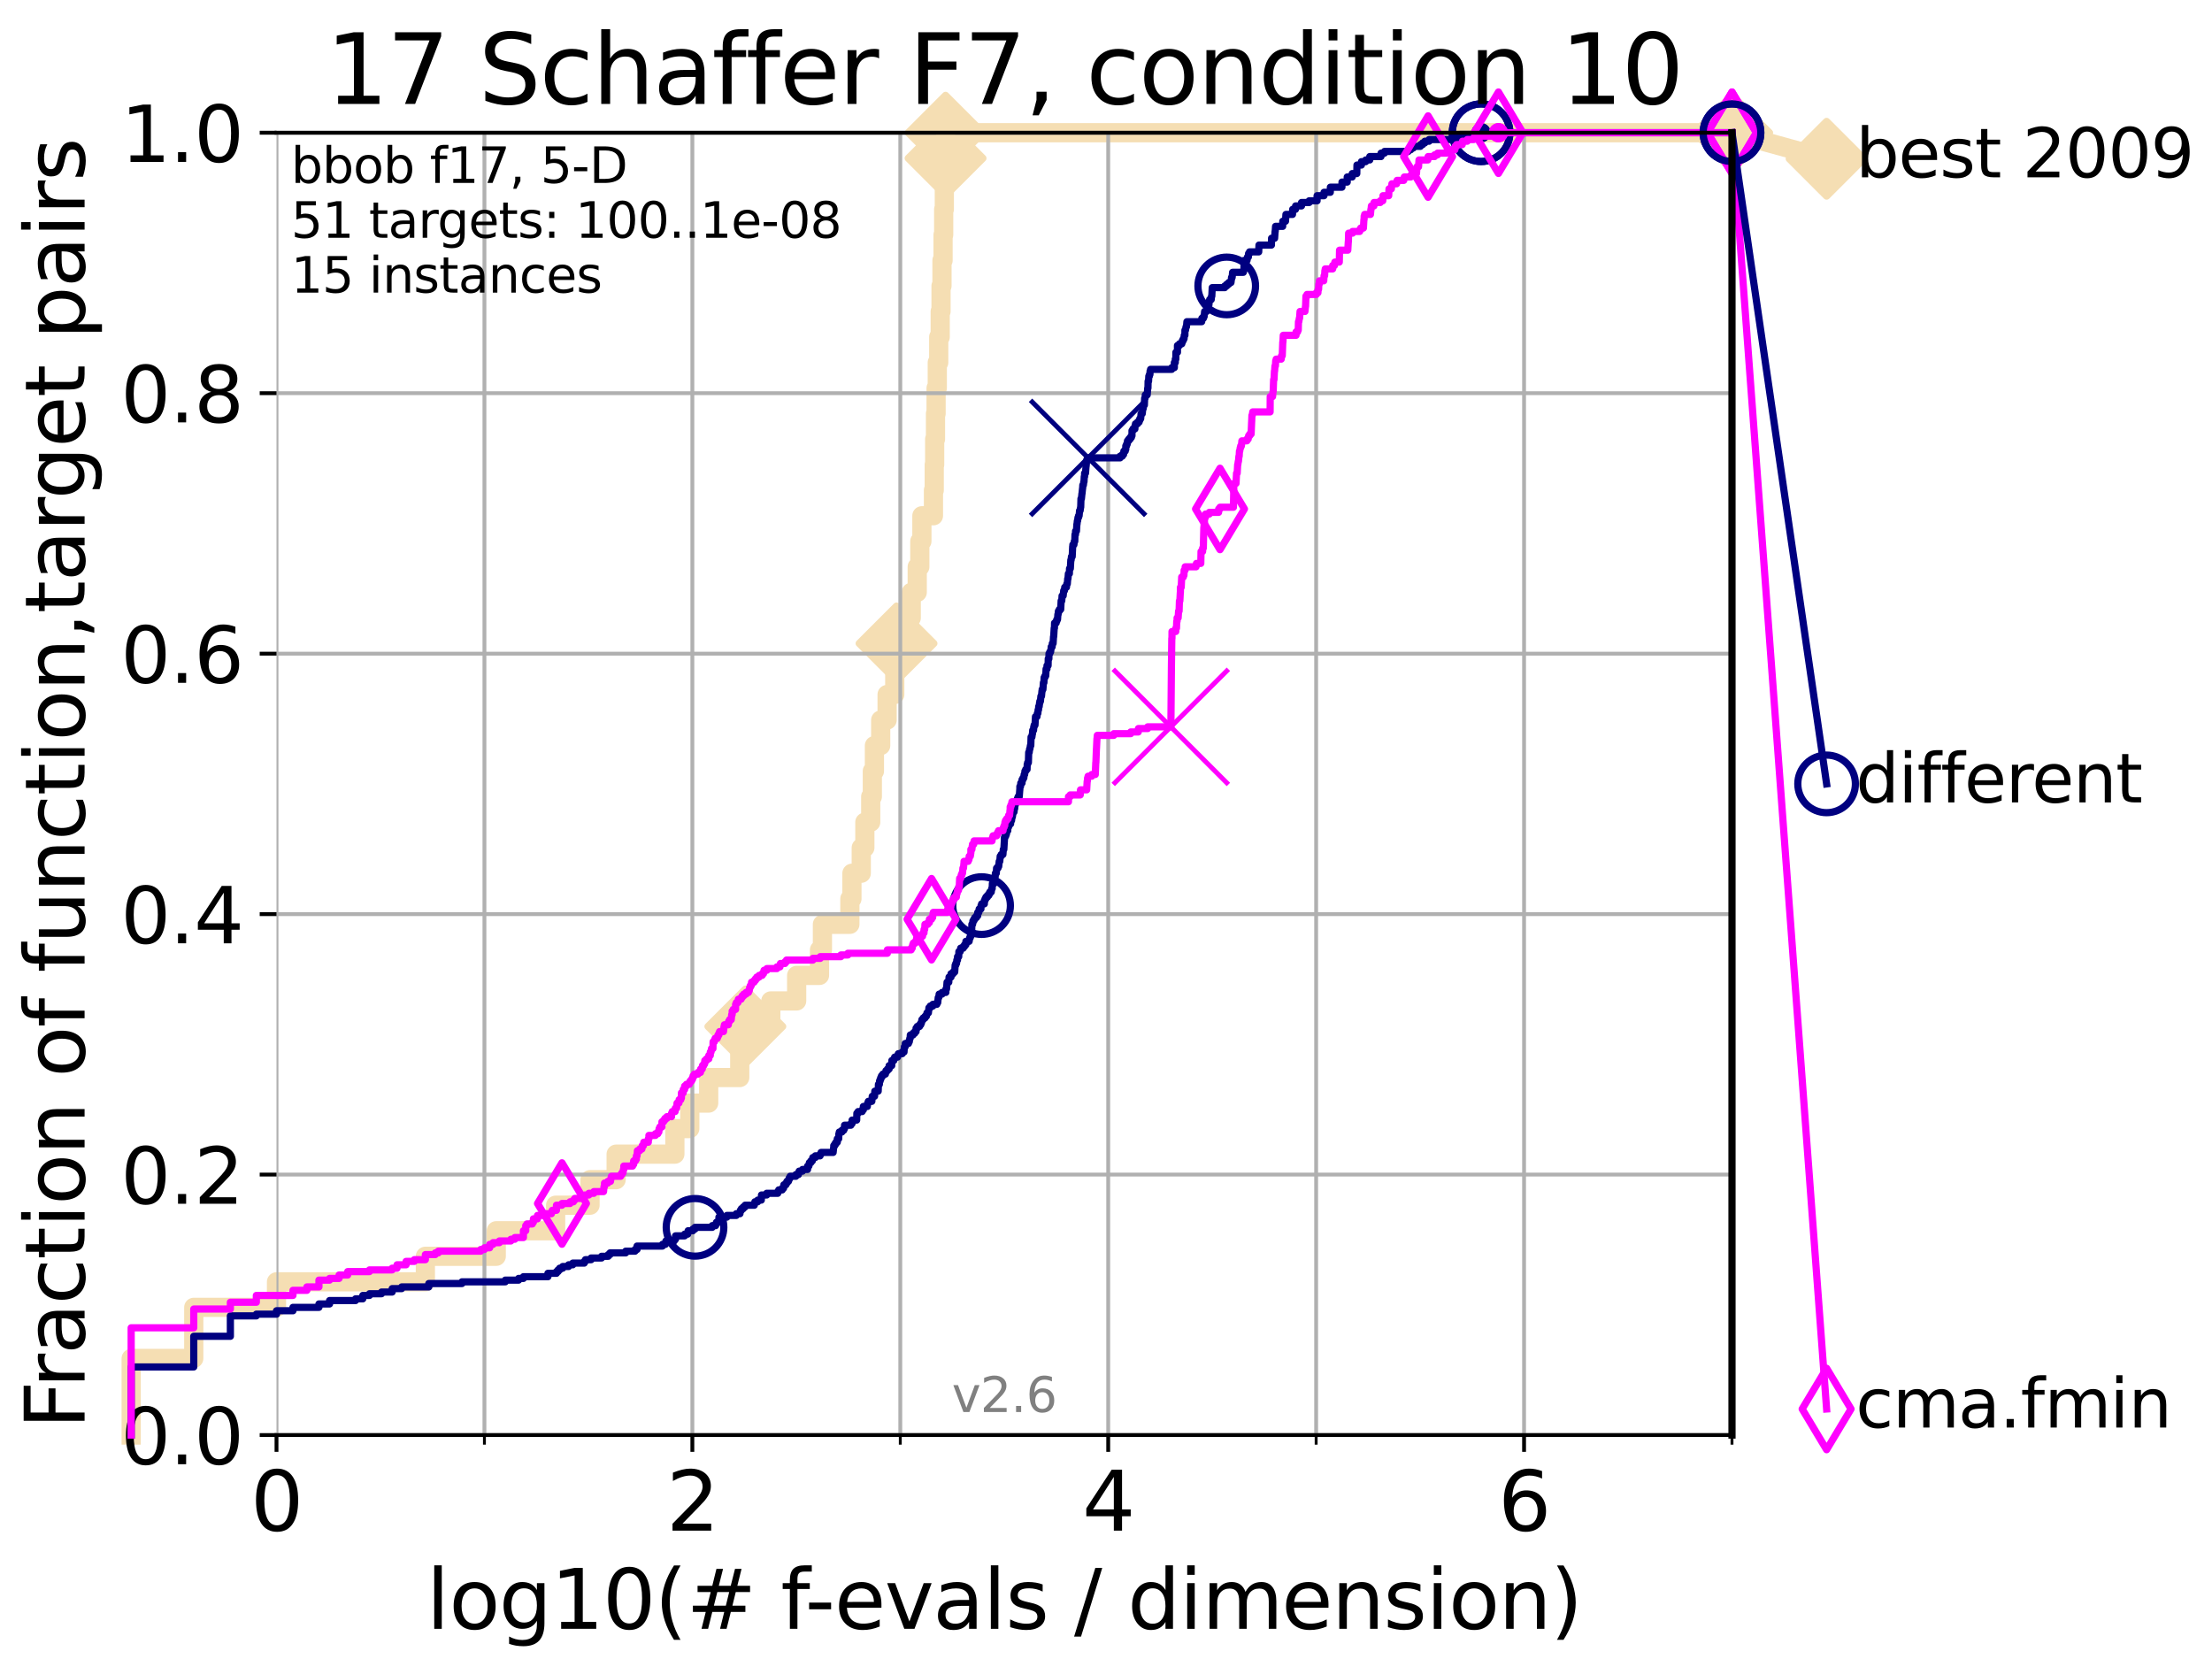 <?xml version="1.0" encoding="utf-8" standalone="no"?>
<!DOCTYPE svg PUBLIC "-//W3C//DTD SVG 1.1//EN"
  "http://www.w3.org/Graphics/SVG/1.1/DTD/svg11.dtd">
<svg height="345.6pt" version="1.1" viewBox="0 0 460.8 345.6" width="460.8pt" xmlns="http://www.w3.org/2000/svg" xmlns:xlink="http://www.w3.org/1999/xlink">
 <defs>
  <style type="text/css">*{stroke-linecap:butt;stroke-linejoin:round;}</style>
 </defs>
 <g id="figure_1">
  <g id="patch_1">
   <path d="M 0 345.6 
L 460.8 345.6 
L 460.8 0 
L 0 0 
z
" style="fill:#ffffff;"/>
  </g>
  <g id="axes_1">
   <g id="patch_2">
    <path d="M 57.6 298.944 
L 360.806 298.944 
L 360.806 27.648 
L 57.6 27.648 
z
" style="fill:#ffffff;"/>
   </g>
   <g id="line2d_1">
    <path d="M 27.324 298.944 
L 27.324 282.985 
L 40.363 282.985 
L 40.363 272.346 
L 57.6 272.346 
L 57.6 267.027 
L 88.614 267.027 
L 88.614 261.707 
L 103.38 261.707 
L 103.38 256.388 
L 115.747 256.388 
L 115.747 251.068 
L 122.913 251.068 
L 122.913 245.749 
L 128.354 245.749 
L 128.354 240.429 
L 140.589 240.429 
L 140.589 235.11 
L 143.696 235.11 
L 143.696 229.79 
L 147.629 229.79 
L 147.629 224.471 
L 154.101 224.471 
L 154.101 219.151 
L 155.267 219.151 
L 155.267 213.832 
L 160.573 213.832 
L 160.573 208.512 
L 165.958 208.512 
L 165.958 203.192 
L 170.718 203.192 
L 170.718 197.873 
L 171.325 197.873 
L 171.325 192.553 
L 177.044 192.553 
L 177.044 187.234 
L 177.473 187.234 
L 177.473 181.914 
L 179.413 181.914 
L 179.413 176.595 
L 180.163 176.595 
L 180.163 171.275 
L 181.387 171.275 
L 181.387 165.956 
L 181.723 165.956 
L 181.723 160.636 
L 182.159 160.636 
L 182.159 155.317 
L 183.465 155.317 
L 183.465 149.997 
L 184.8 149.997 
L 184.8 144.678 
L 186.394 144.678 
L 186.394 139.358 
L 186.762 139.358 
L 186.762 134.039 
L 188.167 134.039 
L 188.167 128.719 
L 189.828 128.719 
L 189.828 123.4 
L 191.075 123.4 
L 191.075 118.08 
L 191.616 118.08 
L 191.616 112.76 
L 192.045 112.76 
L 192.045 107.441 
L 194.455 107.441 
L 194.455 102.121 
L 194.618 102.121 
L 194.618 96.802 
L 194.708 96.802 
L 194.708 91.482 
L 194.88 91.482 
L 194.88 86.163 
L 195.007 86.163 
L 195.007 80.843 
L 195.253 80.843 
L 195.253 75.524 
L 195.553 75.524 
L 195.553 70.204 
L 195.86 70.204 
L 195.86 64.885 
L 196.033 64.885 
L 196.033 59.565 
L 196.231 59.565 
L 196.231 54.246 
L 196.458 54.246 
L 196.458 48.926 
L 196.584 48.926 
L 196.584 43.607 
L 196.72 43.607 
L 196.72 38.287 
L 196.84 38.287 
L 196.84 32.968 
L 196.977 32.968 
L 196.977 27.648 
L 360.806 27.648 
" style="fill:none;stroke:#f5deb3;stroke-linecap:square;stroke-width:4;"/>
   </g>
   <g id="line2d_2">
    <defs>
     <path d="M -0 7.778 
L 7.778 0 
L 0 -7.778 
L -7.778 -0 
z
" id="m7ba2402d88" style="stroke:#f5deb3;stroke-linejoin:miter;stroke-width:1.5;"/>
    </defs>
    <g>
     <use style="fill:#f5deb3;stroke:#f5deb3;stroke-linejoin:miter;stroke-width:1.5;" x="155.267" xlink:href="#m7ba2402d88" y="213.832"/>
     <use style="fill:#f5deb3;stroke:#f5deb3;stroke-linejoin:miter;stroke-width:1.5;" x="186.762" xlink:href="#m7ba2402d88" y="134.039"/>
     <use style="fill:#f5deb3;stroke:#f5deb3;stroke-linejoin:miter;stroke-width:1.5;" x="196.977" xlink:href="#m7ba2402d88" y="32.968"/>
     <use style="fill:#f5deb3;stroke:#f5deb3;stroke-linejoin:miter;stroke-width:1.5;" x="196.977" xlink:href="#m7ba2402d88" y="27.648"/>
     <use style="fill:#f5deb3;stroke:#f5deb3;stroke-linejoin:miter;stroke-width:1.5;" x="360.806" xlink:href="#m7ba2402d88" y="27.648"/>
    </g>
   </g>
   <g id="line2d_3">
    <path style="fill:none;stroke:#f5deb3;stroke-linecap:square;stroke-width:4;"/>
    <g/>
   </g>
   <g id="line2d_4">
    <path d="M 360.806 27.648 
L 380.515 33.074 
" style="fill:none;stroke:#f5deb3;stroke-linecap:square;stroke-width:4;"/>
    <g>
     <use style="fill:#f5deb3;stroke:#f5deb3;stroke-linejoin:miter;stroke-width:1.5;" x="360.806" xlink:href="#m7ba2402d88" y="27.648"/>
     <use style="fill:#f5deb3;stroke:#f5deb3;stroke-linejoin:miter;stroke-width:1.5;" x="380.515" xlink:href="#m7ba2402d88" y="33.074"/>
    </g>
   </g>
   <g id="matplotlib.axis_1">
    <g id="xtick_1">
     <g id="line2d_5">
      <path clip-path="url(#pc98bdbf042)" d="M 57.6 298.944 
L 57.6 27.648 
" style="fill:none;stroke:#b0b0b0;stroke-linecap:square;stroke-width:0.8;"/>
     </g>
     <g id="line2d_6">
      <defs>
       <path d="M 0 0 
L 0 3.5 
" id="m72edf1e5af" style="stroke:#000000;stroke-width:0.8;"/>
      </defs>
      <g>
       <use style="stroke:#000000;stroke-width:0.8;" x="57.6" xlink:href="#m72edf1e5af" y="298.944"/>
      </g>
     </g>
     <g id="text_1">
      <!-- 0 -->
      <g transform="translate(52.192 318.861)scale(0.17 -0.17)">
       <defs>
        <path d="M 2034 4250 
Q 1547 4250 1301 3770 
Q 1056 3291 1056 2328 
Q 1056 1369 1301 889 
Q 1547 409 2034 409 
Q 2525 409 2770 889 
Q 3016 1369 3016 2328 
Q 3016 3291 2770 3770 
Q 2525 4250 2034 4250 
z
M 2034 4750 
Q 2819 4750 3233 4129 
Q 3647 3509 3647 2328 
Q 3647 1150 3233 529 
Q 2819 -91 2034 -91 
Q 1250 -91 836 529 
Q 422 1150 422 2328 
Q 422 3509 836 4129 
Q 1250 4750 2034 4750 
z
" id="DejaVuSans-30" transform="scale(0.016)"/>
       </defs>
       <use xlink:href="#DejaVuSans-30"/>
      </g>
     </g>
    </g>
    <g id="xtick_2">
     <g id="line2d_7">
      <path clip-path="url(#pc98bdbf042)" d="M 144.23 298.944 
L 144.23 27.648 
" style="fill:none;stroke:#b0b0b0;stroke-linecap:square;stroke-width:0.8;"/>
     </g>
     <g id="line2d_8">
      <g>
       <use style="stroke:#000000;stroke-width:0.8;" x="144.23" xlink:href="#m72edf1e5af" y="298.944"/>
      </g>
     </g>
     <g id="text_2">
      <!-- 2 -->
      <g transform="translate(138.822 318.861)scale(0.17 -0.17)">
       <defs>
        <path d="M 1228 531 
L 3431 531 
L 3431 0 
L 469 0 
L 469 531 
Q 828 903 1448 1529 
Q 2069 2156 2228 2338 
Q 2531 2678 2651 2914 
Q 2772 3150 2772 3378 
Q 2772 3750 2511 3984 
Q 2250 4219 1831 4219 
Q 1534 4219 1204 4116 
Q 875 4013 500 3803 
L 500 4441 
Q 881 4594 1212 4672 
Q 1544 4750 1819 4750 
Q 2544 4750 2975 4387 
Q 3406 4025 3406 3419 
Q 3406 3131 3298 2873 
Q 3191 2616 2906 2266 
Q 2828 2175 2409 1742 
Q 1991 1309 1228 531 
z
" id="DejaVuSans-32" transform="scale(0.016)"/>
       </defs>
       <use xlink:href="#DejaVuSans-32"/>
      </g>
     </g>
    </g>
    <g id="xtick_3">
     <g id="line2d_9">
      <path clip-path="url(#pc98bdbf042)" d="M 230.861 298.944 
L 230.861 27.648 
" style="fill:none;stroke:#b0b0b0;stroke-linecap:square;stroke-width:0.8;"/>
     </g>
     <g id="line2d_10">
      <g>
       <use style="stroke:#000000;stroke-width:0.8;" x="230.861" xlink:href="#m72edf1e5af" y="298.944"/>
      </g>
     </g>
     <g id="text_3">
      <!-- 4 -->
      <g transform="translate(225.453 318.861)scale(0.17 -0.17)">
       <defs>
        <path d="M 2419 4116 
L 825 1625 
L 2419 1625 
L 2419 4116 
z
M 2253 4666 
L 3047 4666 
L 3047 1625 
L 3713 1625 
L 3713 1100 
L 3047 1100 
L 3047 0 
L 2419 0 
L 2419 1100 
L 313 1100 
L 313 1709 
L 2253 4666 
z
" id="DejaVuSans-34" transform="scale(0.016)"/>
       </defs>
       <use xlink:href="#DejaVuSans-34"/>
      </g>
     </g>
    </g>
    <g id="xtick_4">
     <g id="line2d_11">
      <path clip-path="url(#pc98bdbf042)" d="M 317.491 298.944 
L 317.491 27.648 
" style="fill:none;stroke:#b0b0b0;stroke-linecap:square;stroke-width:0.8;"/>
     </g>
     <g id="line2d_12">
      <g>
       <use style="stroke:#000000;stroke-width:0.8;" x="317.491" xlink:href="#m72edf1e5af" y="298.944"/>
      </g>
     </g>
     <g id="text_4">
      <!-- 6 -->
      <g transform="translate(312.083 318.861)scale(0.17 -0.17)">
       <defs>
        <path d="M 2113 2584 
Q 1688 2584 1439 2293 
Q 1191 2003 1191 1497 
Q 1191 994 1439 701 
Q 1688 409 2113 409 
Q 2538 409 2786 701 
Q 3034 994 3034 1497 
Q 3034 2003 2786 2293 
Q 2538 2584 2113 2584 
z
M 3366 4563 
L 3366 3988 
Q 3128 4100 2886 4159 
Q 2644 4219 2406 4219 
Q 1781 4219 1451 3797 
Q 1122 3375 1075 2522 
Q 1259 2794 1537 2939 
Q 1816 3084 2150 3084 
Q 2853 3084 3261 2657 
Q 3669 2231 3669 1497 
Q 3669 778 3244 343 
Q 2819 -91 2113 -91 
Q 1303 -91 875 529 
Q 447 1150 447 2328 
Q 447 3434 972 4092 
Q 1497 4750 2381 4750 
Q 2619 4750 2861 4703 
Q 3103 4656 3366 4563 
z
" id="DejaVuSans-36" transform="scale(0.016)"/>
       </defs>
       <use xlink:href="#DejaVuSans-36"/>
      </g>
     </g>
    </g>
    <g id="xtick_5">
     <g id="line2d_13">
      <path clip-path="url(#pc98bdbf042)" d="M 100.915 298.944 
L 100.915 27.648 
" style="fill:none;stroke:#b0b0b0;stroke-linecap:square;stroke-width:0.8;"/>
     </g>
     <g id="line2d_14">
      <defs>
       <path d="M 0 0 
L 0 2 
" id="mf3939d64f5" style="stroke:#000000;stroke-width:0.6;"/>
      </defs>
      <g>
       <use style="stroke:#000000;stroke-width:0.6;" x="100.915" xlink:href="#mf3939d64f5" y="298.944"/>
      </g>
     </g>
    </g>
    <g id="xtick_6">
     <g id="line2d_15">
      <path clip-path="url(#pc98bdbf042)" d="M 187.546 298.944 
L 187.546 27.648 
" style="fill:none;stroke:#b0b0b0;stroke-linecap:square;stroke-width:0.8;"/>
     </g>
     <g id="line2d_16">
      <g>
       <use style="stroke:#000000;stroke-width:0.6;" x="187.546" xlink:href="#mf3939d64f5" y="298.944"/>
      </g>
     </g>
    </g>
    <g id="xtick_7">
     <g id="line2d_17">
      <path clip-path="url(#pc98bdbf042)" d="M 274.176 298.944 
L 274.176 27.648 
" style="fill:none;stroke:#b0b0b0;stroke-linecap:square;stroke-width:0.8;"/>
     </g>
     <g id="line2d_18">
      <g>
       <use style="stroke:#000000;stroke-width:0.6;" x="274.176" xlink:href="#mf3939d64f5" y="298.944"/>
      </g>
     </g>
    </g>
    <g id="xtick_8">
     <g id="line2d_19">
      <path clip-path="url(#pc98bdbf042)" d="M 360.806 298.944 
L 360.806 27.648 
" style="fill:none;stroke:#b0b0b0;stroke-linecap:square;stroke-width:0.8;"/>
     </g>
     <g id="line2d_20">
      <g>
       <use style="stroke:#000000;stroke-width:0.6;" x="360.806" xlink:href="#mf3939d64f5" y="298.944"/>
      </g>
     </g>
    </g>
    <g id="text_5">
     <!-- log10(# f-evals / dimension) -->
     <g transform="translate(88.823 339.314)scale(0.17 -0.17)">
      <defs>
       <path d="M 603 4863 
L 1178 4863 
L 1178 0 
L 603 0 
L 603 4863 
z
" id="DejaVuSans-6c" transform="scale(0.016)"/>
       <path d="M 1959 3097 
Q 1497 3097 1228 2736 
Q 959 2375 959 1747 
Q 959 1119 1226 758 
Q 1494 397 1959 397 
Q 2419 397 2687 759 
Q 2956 1122 2956 1747 
Q 2956 2369 2687 2733 
Q 2419 3097 1959 3097 
z
M 1959 3584 
Q 2709 3584 3137 3096 
Q 3566 2609 3566 1747 
Q 3566 888 3137 398 
Q 2709 -91 1959 -91 
Q 1206 -91 779 398 
Q 353 888 353 1747 
Q 353 2609 779 3096 
Q 1206 3584 1959 3584 
z
" id="DejaVuSans-6f" transform="scale(0.016)"/>
       <path d="M 2906 1791 
Q 2906 2416 2648 2759 
Q 2391 3103 1925 3103 
Q 1463 3103 1205 2759 
Q 947 2416 947 1791 
Q 947 1169 1205 825 
Q 1463 481 1925 481 
Q 2391 481 2648 825 
Q 2906 1169 2906 1791 
z
M 3481 434 
Q 3481 -459 3084 -895 
Q 2688 -1331 1869 -1331 
Q 1566 -1331 1297 -1286 
Q 1028 -1241 775 -1147 
L 775 -588 
Q 1028 -725 1275 -790 
Q 1522 -856 1778 -856 
Q 2344 -856 2625 -561 
Q 2906 -266 2906 331 
L 2906 616 
Q 2728 306 2450 153 
Q 2172 0 1784 0 
Q 1141 0 747 490 
Q 353 981 353 1791 
Q 353 2603 747 3093 
Q 1141 3584 1784 3584 
Q 2172 3584 2450 3431 
Q 2728 3278 2906 2969 
L 2906 3500 
L 3481 3500 
L 3481 434 
z
" id="DejaVuSans-67" transform="scale(0.016)"/>
       <path d="M 794 531 
L 1825 531 
L 1825 4091 
L 703 3866 
L 703 4441 
L 1819 4666 
L 2450 4666 
L 2450 531 
L 3481 531 
L 3481 0 
L 794 0 
L 794 531 
z
" id="DejaVuSans-31" transform="scale(0.016)"/>
       <path d="M 1984 4856 
Q 1566 4138 1362 3434 
Q 1159 2731 1159 2009 
Q 1159 1288 1364 580 
Q 1569 -128 1984 -844 
L 1484 -844 
Q 1016 -109 783 600 
Q 550 1309 550 2009 
Q 550 2706 781 3412 
Q 1013 4119 1484 4856 
L 1984 4856 
z
" id="DejaVuSans-28" transform="scale(0.016)"/>
       <path d="M 3272 2816 
L 2363 2816 
L 2100 1772 
L 3016 1772 
L 3272 2816 
z
M 2803 4594 
L 2478 3297 
L 3391 3297 
L 3719 4594 
L 4219 4594 
L 3897 3297 
L 4872 3297 
L 4872 2816 
L 3775 2816 
L 3519 1772 
L 4513 1772 
L 4513 1294 
L 3397 1294 
L 3072 0 
L 2572 0 
L 2894 1294 
L 1978 1294 
L 1656 0 
L 1153 0 
L 1478 1294 
L 494 1294 
L 494 1772 
L 1594 1772 
L 1856 2816 
L 850 2816 
L 850 3297 
L 1978 3297 
L 2297 4594 
L 2803 4594 
z
" id="DejaVuSans-23" transform="scale(0.016)"/>
       <path id="DejaVuSans-20" transform="scale(0.016)"/>
       <path d="M 2375 4863 
L 2375 4384 
L 1825 4384 
Q 1516 4384 1395 4259 
Q 1275 4134 1275 3809 
L 1275 3500 
L 2222 3500 
L 2222 3053 
L 1275 3053 
L 1275 0 
L 697 0 
L 697 3053 
L 147 3053 
L 147 3500 
L 697 3500 
L 697 3744 
Q 697 4328 969 4595 
Q 1241 4863 1831 4863 
L 2375 4863 
z
" id="DejaVuSans-66" transform="scale(0.016)"/>
       <path d="M 313 2009 
L 1997 2009 
L 1997 1497 
L 313 1497 
L 313 2009 
z
" id="DejaVuSans-2d" transform="scale(0.016)"/>
       <path d="M 3597 1894 
L 3597 1613 
L 953 1613 
Q 991 1019 1311 708 
Q 1631 397 2203 397 
Q 2534 397 2845 478 
Q 3156 559 3463 722 
L 3463 178 
Q 3153 47 2828 -22 
Q 2503 -91 2169 -91 
Q 1331 -91 842 396 
Q 353 884 353 1716 
Q 353 2575 817 3079 
Q 1281 3584 2069 3584 
Q 2775 3584 3186 3129 
Q 3597 2675 3597 1894 
z
M 3022 2063 
Q 3016 2534 2758 2815 
Q 2500 3097 2075 3097 
Q 1594 3097 1305 2825 
Q 1016 2553 972 2059 
L 3022 2063 
z
" id="DejaVuSans-65" transform="scale(0.016)"/>
       <path d="M 191 3500 
L 800 3500 
L 1894 563 
L 2988 3500 
L 3597 3500 
L 2284 0 
L 1503 0 
L 191 3500 
z
" id="DejaVuSans-76" transform="scale(0.016)"/>
       <path d="M 2194 1759 
Q 1497 1759 1228 1600 
Q 959 1441 959 1056 
Q 959 750 1161 570 
Q 1363 391 1709 391 
Q 2188 391 2477 730 
Q 2766 1069 2766 1631 
L 2766 1759 
L 2194 1759 
z
M 3341 1997 
L 3341 0 
L 2766 0 
L 2766 531 
Q 2569 213 2275 61 
Q 1981 -91 1556 -91 
Q 1019 -91 701 211 
Q 384 513 384 1019 
Q 384 1609 779 1909 
Q 1175 2209 1959 2209 
L 2766 2209 
L 2766 2266 
Q 2766 2663 2505 2880 
Q 2244 3097 1772 3097 
Q 1472 3097 1187 3025 
Q 903 2953 641 2809 
L 641 3341 
Q 956 3463 1253 3523 
Q 1550 3584 1831 3584 
Q 2591 3584 2966 3190 
Q 3341 2797 3341 1997 
z
" id="DejaVuSans-61" transform="scale(0.016)"/>
       <path d="M 2834 3397 
L 2834 2853 
Q 2591 2978 2328 3040 
Q 2066 3103 1784 3103 
Q 1356 3103 1142 2972 
Q 928 2841 928 2578 
Q 928 2378 1081 2264 
Q 1234 2150 1697 2047 
L 1894 2003 
Q 2506 1872 2764 1633 
Q 3022 1394 3022 966 
Q 3022 478 2636 193 
Q 2250 -91 1575 -91 
Q 1294 -91 989 -36 
Q 684 19 347 128 
L 347 722 
Q 666 556 975 473 
Q 1284 391 1588 391 
Q 1994 391 2212 530 
Q 2431 669 2431 922 
Q 2431 1156 2273 1281 
Q 2116 1406 1581 1522 
L 1381 1569 
Q 847 1681 609 1914 
Q 372 2147 372 2553 
Q 372 3047 722 3315 
Q 1072 3584 1716 3584 
Q 2034 3584 2315 3537 
Q 2597 3491 2834 3397 
z
" id="DejaVuSans-73" transform="scale(0.016)"/>
       <path d="M 1625 4666 
L 2156 4666 
L 531 -594 
L 0 -594 
L 1625 4666 
z
" id="DejaVuSans-2f" transform="scale(0.016)"/>
       <path d="M 2906 2969 
L 2906 4863 
L 3481 4863 
L 3481 0 
L 2906 0 
L 2906 525 
Q 2725 213 2448 61 
Q 2172 -91 1784 -91 
Q 1150 -91 751 415 
Q 353 922 353 1747 
Q 353 2572 751 3078 
Q 1150 3584 1784 3584 
Q 2172 3584 2448 3432 
Q 2725 3281 2906 2969 
z
M 947 1747 
Q 947 1113 1208 752 
Q 1469 391 1925 391 
Q 2381 391 2643 752 
Q 2906 1113 2906 1747 
Q 2906 2381 2643 2742 
Q 2381 3103 1925 3103 
Q 1469 3103 1208 2742 
Q 947 2381 947 1747 
z
" id="DejaVuSans-64" transform="scale(0.016)"/>
       <path d="M 603 3500 
L 1178 3500 
L 1178 0 
L 603 0 
L 603 3500 
z
M 603 4863 
L 1178 4863 
L 1178 4134 
L 603 4134 
L 603 4863 
z
" id="DejaVuSans-69" transform="scale(0.016)"/>
       <path d="M 3328 2828 
Q 3544 3216 3844 3400 
Q 4144 3584 4550 3584 
Q 5097 3584 5394 3201 
Q 5691 2819 5691 2113 
L 5691 0 
L 5113 0 
L 5113 2094 
Q 5113 2597 4934 2840 
Q 4756 3084 4391 3084 
Q 3944 3084 3684 2787 
Q 3425 2491 3425 1978 
L 3425 0 
L 2847 0 
L 2847 2094 
Q 2847 2600 2669 2842 
Q 2491 3084 2119 3084 
Q 1678 3084 1418 2786 
Q 1159 2488 1159 1978 
L 1159 0 
L 581 0 
L 581 3500 
L 1159 3500 
L 1159 2956 
Q 1356 3278 1631 3431 
Q 1906 3584 2284 3584 
Q 2666 3584 2933 3390 
Q 3200 3197 3328 2828 
z
" id="DejaVuSans-6d" transform="scale(0.016)"/>
       <path d="M 3513 2113 
L 3513 0 
L 2938 0 
L 2938 2094 
Q 2938 2591 2744 2837 
Q 2550 3084 2163 3084 
Q 1697 3084 1428 2787 
Q 1159 2491 1159 1978 
L 1159 0 
L 581 0 
L 581 3500 
L 1159 3500 
L 1159 2956 
Q 1366 3272 1645 3428 
Q 1925 3584 2291 3584 
Q 2894 3584 3203 3211 
Q 3513 2838 3513 2113 
z
" id="DejaVuSans-6e" transform="scale(0.016)"/>
       <path d="M 513 4856 
L 1013 4856 
Q 1481 4119 1714 3412 
Q 1947 2706 1947 2009 
Q 1947 1309 1714 600 
Q 1481 -109 1013 -844 
L 513 -844 
Q 928 -128 1133 580 
Q 1338 1288 1338 2009 
Q 1338 2731 1133 3434 
Q 928 4138 513 4856 
z
" id="DejaVuSans-29" transform="scale(0.016)"/>
      </defs>
      <use xlink:href="#DejaVuSans-6c"/>
      <use x="27.783" xlink:href="#DejaVuSans-6f"/>
      <use x="88.965" xlink:href="#DejaVuSans-67"/>
      <use x="152.441" xlink:href="#DejaVuSans-31"/>
      <use x="216.064" xlink:href="#DejaVuSans-30"/>
      <use x="279.688" xlink:href="#DejaVuSans-28"/>
      <use x="318.701" xlink:href="#DejaVuSans-23"/>
      <use x="402.49" xlink:href="#DejaVuSans-20"/>
      <use x="434.277" xlink:href="#DejaVuSans-66"/>
      <use x="463.982" xlink:href="#DejaVuSans-2d"/>
      <use x="500.066" xlink:href="#DejaVuSans-65"/>
      <use x="561.59" xlink:href="#DejaVuSans-76"/>
      <use x="620.77" xlink:href="#DejaVuSans-61"/>
      <use x="682.049" xlink:href="#DejaVuSans-6c"/>
      <use x="709.832" xlink:href="#DejaVuSans-73"/>
      <use x="761.932" xlink:href="#DejaVuSans-20"/>
      <use x="793.719" xlink:href="#DejaVuSans-2f"/>
      <use x="827.41" xlink:href="#DejaVuSans-20"/>
      <use x="859.197" xlink:href="#DejaVuSans-64"/>
      <use x="922.674" xlink:href="#DejaVuSans-69"/>
      <use x="950.457" xlink:href="#DejaVuSans-6d"/>
      <use x="1047.869" xlink:href="#DejaVuSans-65"/>
      <use x="1109.393" xlink:href="#DejaVuSans-6e"/>
      <use x="1172.771" xlink:href="#DejaVuSans-73"/>
      <use x="1224.871" xlink:href="#DejaVuSans-69"/>
      <use x="1252.654" xlink:href="#DejaVuSans-6f"/>
      <use x="1313.836" xlink:href="#DejaVuSans-6e"/>
      <use x="1377.215" xlink:href="#DejaVuSans-29"/>
     </g>
    </g>
   </g>
   <g id="matplotlib.axis_2">
    <g id="ytick_1">
     <g id="line2d_21">
      <path clip-path="url(#pc98bdbf042)" d="M 57.6 298.944 
L 360.806 298.944 
" style="fill:none;stroke:#b0b0b0;stroke-linecap:square;stroke-width:0.8;"/>
     </g>
     <g id="line2d_22">
      <defs>
       <path d="M 0 0 
L -3.5 0 
" id="m0c0c09196e" style="stroke:#000000;stroke-width:0.8;"/>
      </defs>
      <g>
       <use style="stroke:#000000;stroke-width:0.8;" x="57.6" xlink:href="#m0c0c09196e" y="298.944"/>
      </g>
     </g>
     <g id="text_6">
      <!-- 0.0 -->
      <g transform="translate(25.155 305.023)scale(0.16 -0.16)">
       <defs>
        <path d="M 684 794 
L 1344 794 
L 1344 0 
L 684 0 
L 684 794 
z
" id="DejaVuSans-2e" transform="scale(0.016)"/>
       </defs>
       <use xlink:href="#DejaVuSans-30"/>
       <use x="63.623" xlink:href="#DejaVuSans-2e"/>
       <use x="95.41" xlink:href="#DejaVuSans-30"/>
      </g>
     </g>
    </g>
    <g id="ytick_2">
     <g id="line2d_23">
      <path clip-path="url(#pc98bdbf042)" d="M 57.6 244.685 
L 360.806 244.685 
" style="fill:none;stroke:#b0b0b0;stroke-linecap:square;stroke-width:0.8;"/>
     </g>
     <g id="line2d_24">
      <g>
       <use style="stroke:#000000;stroke-width:0.8;" x="57.6" xlink:href="#m0c0c09196e" y="244.685"/>
      </g>
     </g>
     <g id="text_7">
      <!-- 0.2 -->
      <g transform="translate(25.155 250.764)scale(0.16 -0.16)">
       <use xlink:href="#DejaVuSans-30"/>
       <use x="63.623" xlink:href="#DejaVuSans-2e"/>
       <use x="95.41" xlink:href="#DejaVuSans-32"/>
      </g>
     </g>
    </g>
    <g id="ytick_3">
     <g id="line2d_25">
      <path clip-path="url(#pc98bdbf042)" d="M 57.6 190.426 
L 360.806 190.426 
" style="fill:none;stroke:#b0b0b0;stroke-linecap:square;stroke-width:0.8;"/>
     </g>
     <g id="line2d_26">
      <g>
       <use style="stroke:#000000;stroke-width:0.8;" x="57.6" xlink:href="#m0c0c09196e" y="190.426"/>
      </g>
     </g>
     <g id="text_8">
      <!-- 0.4 -->
      <g transform="translate(25.155 196.504)scale(0.16 -0.16)">
       <use xlink:href="#DejaVuSans-30"/>
       <use x="63.623" xlink:href="#DejaVuSans-2e"/>
       <use x="95.41" xlink:href="#DejaVuSans-34"/>
      </g>
     </g>
    </g>
    <g id="ytick_4">
     <g id="line2d_27">
      <path clip-path="url(#pc98bdbf042)" d="M 57.6 136.166 
L 360.806 136.166 
" style="fill:none;stroke:#b0b0b0;stroke-linecap:square;stroke-width:0.8;"/>
     </g>
     <g id="line2d_28">
      <g>
       <use style="stroke:#000000;stroke-width:0.8;" x="57.6" xlink:href="#m0c0c09196e" y="136.166"/>
      </g>
     </g>
     <g id="text_9">
      <!-- 0.6 -->
      <g transform="translate(25.155 142.245)scale(0.16 -0.16)">
       <use xlink:href="#DejaVuSans-30"/>
       <use x="63.623" xlink:href="#DejaVuSans-2e"/>
       <use x="95.41" xlink:href="#DejaVuSans-36"/>
      </g>
     </g>
    </g>
    <g id="ytick_5">
     <g id="line2d_29">
      <path clip-path="url(#pc98bdbf042)" d="M 57.6 81.907 
L 360.806 81.907 
" style="fill:none;stroke:#b0b0b0;stroke-linecap:square;stroke-width:0.8;"/>
     </g>
     <g id="line2d_30">
      <g>
       <use style="stroke:#000000;stroke-width:0.8;" x="57.6" xlink:href="#m0c0c09196e" y="81.907"/>
      </g>
     </g>
     <g id="text_10">
      <!-- 0.8 -->
      <g transform="translate(25.155 87.986)scale(0.16 -0.16)">
       <defs>
        <path d="M 2034 2216 
Q 1584 2216 1326 1975 
Q 1069 1734 1069 1313 
Q 1069 891 1326 650 
Q 1584 409 2034 409 
Q 2484 409 2743 651 
Q 3003 894 3003 1313 
Q 3003 1734 2745 1975 
Q 2488 2216 2034 2216 
z
M 1403 2484 
Q 997 2584 770 2862 
Q 544 3141 544 3541 
Q 544 4100 942 4425 
Q 1341 4750 2034 4750 
Q 2731 4750 3128 4425 
Q 3525 4100 3525 3541 
Q 3525 3141 3298 2862 
Q 3072 2584 2669 2484 
Q 3125 2378 3379 2068 
Q 3634 1759 3634 1313 
Q 3634 634 3220 271 
Q 2806 -91 2034 -91 
Q 1263 -91 848 271 
Q 434 634 434 1313 
Q 434 1759 690 2068 
Q 947 2378 1403 2484 
z
M 1172 3481 
Q 1172 3119 1398 2916 
Q 1625 2713 2034 2713 
Q 2441 2713 2670 2916 
Q 2900 3119 2900 3481 
Q 2900 3844 2670 4047 
Q 2441 4250 2034 4250 
Q 1625 4250 1398 4047 
Q 1172 3844 1172 3481 
z
" id="DejaVuSans-38" transform="scale(0.016)"/>
       </defs>
       <use xlink:href="#DejaVuSans-30"/>
       <use x="63.623" xlink:href="#DejaVuSans-2e"/>
       <use x="95.41" xlink:href="#DejaVuSans-38"/>
      </g>
     </g>
    </g>
    <g id="ytick_6">
     <g id="line2d_31">
      <path clip-path="url(#pc98bdbf042)" d="M 57.6 27.648 
L 360.806 27.648 
" style="fill:none;stroke:#b0b0b0;stroke-linecap:square;stroke-width:0.8;"/>
     </g>
     <g id="line2d_32">
      <g>
       <use style="stroke:#000000;stroke-width:0.8;" x="57.6" xlink:href="#m0c0c09196e" y="27.648"/>
      </g>
     </g>
     <g id="text_11">
      <!-- 1.0 -->
      <g transform="translate(25.155 33.727)scale(0.16 -0.16)">
       <use xlink:href="#DejaVuSans-31"/>
       <use x="63.623" xlink:href="#DejaVuSans-2e"/>
       <use x="95.41" xlink:href="#DejaVuSans-30"/>
      </g>
     </g>
    </g>
    <g id="text_12">
     <!-- Fraction of function,target pairs -->
     <g transform="translate(17.62 297.681)rotate(-90)scale(0.17 -0.17)">
      <defs>
       <path d="M 628 4666 
L 3309 4666 
L 3309 4134 
L 1259 4134 
L 1259 2759 
L 3109 2759 
L 3109 2228 
L 1259 2228 
L 1259 0 
L 628 0 
L 628 4666 
z
" id="DejaVuSans-46" transform="scale(0.016)"/>
       <path d="M 2631 2963 
Q 2534 3019 2420 3045 
Q 2306 3072 2169 3072 
Q 1681 3072 1420 2755 
Q 1159 2438 1159 1844 
L 1159 0 
L 581 0 
L 581 3500 
L 1159 3500 
L 1159 2956 
Q 1341 3275 1631 3429 
Q 1922 3584 2338 3584 
Q 2397 3584 2469 3576 
Q 2541 3569 2628 3553 
L 2631 2963 
z
" id="DejaVuSans-72" transform="scale(0.016)"/>
       <path d="M 3122 3366 
L 3122 2828 
Q 2878 2963 2633 3030 
Q 2388 3097 2138 3097 
Q 1578 3097 1268 2742 
Q 959 2388 959 1747 
Q 959 1106 1268 751 
Q 1578 397 2138 397 
Q 2388 397 2633 464 
Q 2878 531 3122 666 
L 3122 134 
Q 2881 22 2623 -34 
Q 2366 -91 2075 -91 
Q 1284 -91 818 406 
Q 353 903 353 1747 
Q 353 2603 823 3093 
Q 1294 3584 2113 3584 
Q 2378 3584 2631 3529 
Q 2884 3475 3122 3366 
z
" id="DejaVuSans-63" transform="scale(0.016)"/>
       <path d="M 1172 4494 
L 1172 3500 
L 2356 3500 
L 2356 3053 
L 1172 3053 
L 1172 1153 
Q 1172 725 1289 603 
Q 1406 481 1766 481 
L 2356 481 
L 2356 0 
L 1766 0 
Q 1100 0 847 248 
Q 594 497 594 1153 
L 594 3053 
L 172 3053 
L 172 3500 
L 594 3500 
L 594 4494 
L 1172 4494 
z
" id="DejaVuSans-74" transform="scale(0.016)"/>
       <path d="M 544 1381 
L 544 3500 
L 1119 3500 
L 1119 1403 
Q 1119 906 1312 657 
Q 1506 409 1894 409 
Q 2359 409 2629 706 
Q 2900 1003 2900 1516 
L 2900 3500 
L 3475 3500 
L 3475 0 
L 2900 0 
L 2900 538 
Q 2691 219 2414 64 
Q 2138 -91 1772 -91 
Q 1169 -91 856 284 
Q 544 659 544 1381 
z
M 1991 3584 
L 1991 3584 
z
" id="DejaVuSans-75" transform="scale(0.016)"/>
       <path d="M 750 794 
L 1409 794 
L 1409 256 
L 897 -744 
L 494 -744 
L 750 256 
L 750 794 
z
" id="DejaVuSans-2c" transform="scale(0.016)"/>
       <path d="M 1159 525 
L 1159 -1331 
L 581 -1331 
L 581 3500 
L 1159 3500 
L 1159 2969 
Q 1341 3281 1617 3432 
Q 1894 3584 2278 3584 
Q 2916 3584 3314 3078 
Q 3713 2572 3713 1747 
Q 3713 922 3314 415 
Q 2916 -91 2278 -91 
Q 1894 -91 1617 61 
Q 1341 213 1159 525 
z
M 3116 1747 
Q 3116 2381 2855 2742 
Q 2594 3103 2138 3103 
Q 1681 3103 1420 2742 
Q 1159 2381 1159 1747 
Q 1159 1113 1420 752 
Q 1681 391 2138 391 
Q 2594 391 2855 752 
Q 3116 1113 3116 1747 
z
" id="DejaVuSans-70" transform="scale(0.016)"/>
      </defs>
      <use xlink:href="#DejaVuSans-46"/>
      <use x="50.27" xlink:href="#DejaVuSans-72"/>
      <use x="91.383" xlink:href="#DejaVuSans-61"/>
      <use x="152.662" xlink:href="#DejaVuSans-63"/>
      <use x="207.643" xlink:href="#DejaVuSans-74"/>
      <use x="246.852" xlink:href="#DejaVuSans-69"/>
      <use x="274.635" xlink:href="#DejaVuSans-6f"/>
      <use x="335.816" xlink:href="#DejaVuSans-6e"/>
      <use x="399.195" xlink:href="#DejaVuSans-20"/>
      <use x="430.982" xlink:href="#DejaVuSans-6f"/>
      <use x="492.164" xlink:href="#DejaVuSans-66"/>
      <use x="527.369" xlink:href="#DejaVuSans-20"/>
      <use x="559.156" xlink:href="#DejaVuSans-66"/>
      <use x="594.361" xlink:href="#DejaVuSans-75"/>
      <use x="657.74" xlink:href="#DejaVuSans-6e"/>
      <use x="721.119" xlink:href="#DejaVuSans-63"/>
      <use x="776.1" xlink:href="#DejaVuSans-74"/>
      <use x="815.309" xlink:href="#DejaVuSans-69"/>
      <use x="843.092" xlink:href="#DejaVuSans-6f"/>
      <use x="904.273" xlink:href="#DejaVuSans-6e"/>
      <use x="967.652" xlink:href="#DejaVuSans-2c"/>
      <use x="999.439" xlink:href="#DejaVuSans-74"/>
      <use x="1038.648" xlink:href="#DejaVuSans-61"/>
      <use x="1099.928" xlink:href="#DejaVuSans-72"/>
      <use x="1139.291" xlink:href="#DejaVuSans-67"/>
      <use x="1202.768" xlink:href="#DejaVuSans-65"/>
      <use x="1264.291" xlink:href="#DejaVuSans-74"/>
      <use x="1303.5" xlink:href="#DejaVuSans-20"/>
      <use x="1335.287" xlink:href="#DejaVuSans-70"/>
      <use x="1398.764" xlink:href="#DejaVuSans-61"/>
      <use x="1460.043" xlink:href="#DejaVuSans-69"/>
      <use x="1487.826" xlink:href="#DejaVuSans-72"/>
      <use x="1528.939" xlink:href="#DejaVuSans-73"/>
     </g>
    </g>
   </g>
   <g id="line2d_33">
    <defs>
     <path d="M 0 1.5 
C 0.398 1.5 0.779 1.342 1.061 1.061 
C 1.342 0.779 1.5 0.398 1.5 0 
C 1.5 -0.398 1.342 -0.779 1.061 -1.061 
C 0.779 -1.342 0.398 -1.5 0 -1.5 
C -0.398 -1.5 -0.779 -1.342 -1.061 -1.061 
C -1.342 -0.779 -1.5 -0.398 -1.5 0 
C -1.5 0.398 -1.342 0.779 -1.061 1.061 
C -0.779 1.342 -0.398 1.5 0 1.5 
z
" id="m0c1381a5c5" style="stroke:#f5deb3;"/>
    </defs>
    <g>
     <use style="fill:#f5deb3;stroke:#f5deb3;" x="196.977" xlink:href="#m0c1381a5c5" y="27.648"/>
     <use style="fill:#f5deb3;stroke:#f5deb3;" x="196.977" xlink:href="#m0c1381a5c5" y="27.648"/>
    </g>
   </g>
   <g id="line2d_34">
    <defs>
     <path d="M 0 1.5 
C 0.398 1.5 0.779 1.342 1.061 1.061 
C 1.342 0.779 1.5 0.398 1.5 0 
C 1.5 -0.398 1.342 -0.779 1.061 -1.061 
C 0.779 -1.342 0.398 -1.5 0 -1.5 
C -0.398 -1.5 -0.779 -1.342 -1.061 -1.061 
C -1.342 -0.779 -1.5 -0.398 -1.5 0 
C -1.5 0.398 -1.342 0.779 -1.061 1.061 
C -0.779 1.342 -0.398 1.5 0 1.5 
z
" id="mb1fb5bece5" style="stroke:#000080;"/>
    </defs>
    <g>
     <use style="fill:#000080;stroke:#000080;" x="308.536" xlink:href="#mb1fb5bece5" y="27.648"/>
     <use style="fill:#000080;stroke:#000080;" x="308.536" xlink:href="#mb1fb5bece5" y="27.648"/>
    </g>
   </g>
   <g id="line2d_35">
    <path d="M 27.324 298.944 
L 27.324 284.759 
L 40.363 284.759 
L 40.363 278.375 
L 47.991 278.375 
L 47.991 274.12 
L 53.402 274.12 
L 53.402 273.765 
L 57.6 273.765 
L 57.6 273.056 
L 61.03 273.056 
L 61.03 272.346 
L 66.441 272.346 
L 66.441 271.637 
L 68.657 271.637 
L 68.657 270.928 
L 74.069 270.928 
L 74.069 270.573 
L 75.575 270.573 
L 75.575 269.864 
L 76.969 269.864 
L 76.969 269.509 
L 79.481 269.509 
L 79.481 269.155 
L 81.696 269.155 
L 81.696 268.445 
L 83.678 268.445 
L 83.678 268.091 
L 89.324 268.091 
L 89.324 267.381 
L 96.241 267.381 
L 96.241 267.027 
L 105.263 267.027 
L 105.263 266.672 
L 108.034 266.672 
L 108.034 266.318 
L 109.038 266.318 
L 109.038 265.963 
L 114.142 265.963 
L 114.142 265.254 
L 115.918 265.254 
L 115.918 264.899 
L 116.253 264.899 
L 116.253 264.544 
L 116.584 264.544 
L 116.584 264.19 
L 117.227 264.19 
L 117.227 263.835 
L 118.451 263.835 
L 118.451 263.48 
L 119.319 263.48 
L 119.319 263.126 
L 121.707 263.126 
L 121.707 262.771 
L 121.954 262.771 
L 121.954 262.417 
L 123.145 262.417 
L 123.145 262.062 
L 125.322 262.062 
L 125.322 261.707 
L 126.709 261.707 
L 126.709 261.353 
L 127.087 261.353 
L 127.087 260.998 
L 130.345 260.998 
L 130.345 260.643 
L 132.287 260.643 
L 132.287 260.289 
L 132.709 260.289 
L 132.709 259.579 
L 137.998 259.579 
L 137.998 259.225 
L 138.617 259.225 
L 138.718 258.516 
L 140.451 258.516 
L 140.451 258.161 
L 140.725 258.161 
L 140.725 257.452 
L 142.621 257.452 
L 142.621 257.097 
L 143.265 257.097 
L 143.345 256.388 
L 144.343 256.388 
L 144.343 256.033 
L 144.786 256.033 
L 144.786 255.678 
L 148.368 255.678 
L 148.368 255.324 
L 149.079 255.324 
L 149.079 254.969 
L 149.253 254.969 
L 149.253 254.615 
L 149.764 254.615 
L 149.764 253.551 
L 151.427 253.551 
L 151.427 253.196 
L 153.375 253.196 
L 153.375 252.841 
L 154.146 252.841 
L 154.234 252.132 
L 154.454 252.132 
L 154.454 251.778 
L 154.843 251.778 
L 154.843 251.423 
L 155.225 251.423 
L 155.225 251.068 
L 157.137 251.068 
L 157.137 250.714 
L 157.251 250.714 
L 157.251 250.359 
L 157.844 250.359 
L 157.844 250.004 
L 158.595 250.004 
L 158.63 248.94 
L 159.718 248.94 
L 159.718 248.586 
L 162.016 248.586 
L 162.016 248.231 
L 162.22 248.231 
L 162.22 247.877 
L 162.957 247.877 
L 162.957 247.522 
L 163.233 247.522 
L 163.288 246.813 
L 163.72 246.813 
L 163.72 246.458 
L 163.932 246.458 
L 163.932 246.103 
L 164.246 246.103 
L 164.246 245.749 
L 164.401 245.749 
L 164.401 245.394 
L 164.606 245.394 
L 164.606 245.039 
L 165.791 245.039 
L 165.791 244.685 
L 166.333 244.685 
L 166.333 244.33 
L 166.472 244.33 
L 166.472 243.976 
L 167.174 243.976 
L 167.174 243.621 
L 168.232 243.621 
L 168.232 242.912 
L 168.504 242.912 
L 168.607 242.202 
L 168.913 242.202 
L 168.913 241.848 
L 169.215 241.848 
L 169.314 241.138 
L 169.842 241.138 
L 169.842 240.784 
L 170.837 240.784 
L 170.837 240.429 
L 171.038 240.429 
L 171.038 240.075 
L 173.557 240.075 
L 173.668 239.011 
L 173.684 239.011 
L 173.684 238.656 
L 173.902 238.656 
L 173.902 238.301 
L 174.134 238.301 
L 174.134 237.947 
L 174.423 237.947 
L 174.423 237.237 
L 174.709 237.237 
L 174.753 236.174 
L 174.842 236.174 
L 174.842 235.819 
L 175.381 235.819 
L 175.381 235.464 
L 175.765 235.464 
L 175.765 235.11 
L 175.933 235.11 
L 175.933 234.4 
L 177.253 234.4 
L 177.253 234.046 
L 177.511 234.046 
L 177.511 233.336 
L 178.462 233.336 
L 178.498 231.918 
L 178.764 231.918 
L 178.764 231.563 
L 179.598 231.563 
L 179.598 231.209 
L 179.848 231.209 
L 179.848 230.499 
L 180.679 230.499 
L 180.744 229.79 
L 180.884 229.79 
L 180.884 229.435 
L 181.62 229.435 
L 181.703 228.372 
L 182.189 228.372 
L 182.239 227.308 
L 182.944 227.308 
L 182.992 225.889 
L 183.192 225.889 
L 183.221 225.18 
L 183.353 225.18 
L 183.353 224.825 
L 183.484 224.825 
L 183.484 224.471 
L 183.633 224.471 
L 183.633 224.116 
L 183.909 224.116 
L 183.909 223.761 
L 184.448 223.761 
L 184.555 223.052 
L 184.878 223.052 
L 184.878 222.697 
L 185.222 222.697 
L 185.222 221.988 
L 185.767 221.988 
L 185.792 220.924 
L 186.201 220.924 
L 186.201 220.57 
L 186.37 220.57 
L 186.37 220.215 
L 186.969 220.215 
L 186.969 219.86 
L 187.139 219.86 
L 187.139 219.506 
L 187.951 219.506 
L 187.951 219.151 
L 188.323 219.151 
L 188.388 218.087 
L 188.553 218.087 
L 188.581 217.378 
L 189.253 217.378 
L 189.253 217.023 
L 189.417 217.023 
L 189.526 216.314 
L 189.607 216.314 
L 189.634 215.605 
L 190.191 215.605 
L 190.191 215.25 
L 190.554 215.25 
L 190.554 214.895 
L 190.834 214.895 
L 190.834 214.186 
L 191.072 214.186 
L 191.072 213.832 
L 191.559 213.832 
L 191.559 213.477 
L 191.806 213.477 
L 191.806 213.122 
L 191.956 213.122 
L 192.045 212.413 
L 192.321 212.413 
L 192.321 212.058 
L 192.708 212.058 
L 192.708 211.704 
L 192.986 211.704 
L 192.986 211.349 
L 193.104 211.349 
L 193.104 210.994 
L 193.404 210.994 
L 193.514 209.931 
L 193.786 209.931 
L 193.786 209.576 
L 194.334 209.576 
L 194.334 209.221 
L 195.16 209.221 
L 195.16 208.867 
L 195.345 208.867 
L 195.449 207.803 
L 195.568 207.803 
L 195.641 207.093 
L 196.253 207.093 
L 196.253 206.739 
L 197.041 206.739 
L 197.046 206.03 
L 197.181 206.03 
L 197.285 204.611 
L 197.649 204.611 
L 197.702 203.547 
L 198.114 203.547 
L 198.118 202.838 
L 198.555 202.838 
L 198.555 202.483 
L 198.883 202.483 
L 198.973 201.065 
L 199.104 201.065 
L 199.104 200.71 
L 199.266 200.71 
L 199.318 200.001 
L 199.463 200.001 
L 199.471 199.291 
L 199.717 199.291 
L 199.752 198.228 
L 200.025 198.228 
L 200.122 197.518 
L 200.662 197.518 
L 200.662 197.164 
L 200.933 197.164 
L 200.933 196.809 
L 201.212 196.809 
L 201.212 196.1 
L 201.891 196.1 
L 201.978 195.39 
L 202.104 195.39 
L 202.104 195.036 
L 202.259 195.036 
L 202.259 193.972 
L 202.417 193.972 
L 202.458 192.553 
L 202.611 192.553 
L 202.671 191.844 
L 202.869 191.844 
L 202.869 191.49 
L 203.078 191.49 
L 203.078 191.135 
L 203.411 191.135 
L 203.411 190.78 
L 203.674 190.78 
L 203.674 190.071 
L 203.912 190.071 
L 203.975 189.362 
L 204.346 189.362 
L 204.364 188.652 
L 204.484 188.652 
L 204.484 188.298 
L 205.059 188.298 
L 205.059 187.589 
L 205.207 187.589 
L 205.207 187.234 
L 205.382 187.234 
L 205.382 186.879 
L 205.7 186.879 
L 205.7 186.525 
L 205.996 186.525 
L 205.996 186.17 
L 206.195 186.17 
L 206.195 185.815 
L 206.497 185.815 
L 206.582 185.106 
L 206.691 185.106 
L 206.729 184.042 
L 207.09 184.042 
L 207.188 182.624 
L 207.32 182.624 
L 207.354 181.914 
L 207.55 181.914 
L 207.604 180.85 
L 207.895 180.85 
L 207.895 180.496 
L 208.05 180.496 
L 208.153 179.432 
L 208.274 179.432 
L 208.358 178.368 
L 208.569 178.368 
L 208.569 178.013 
L 208.927 178.013 
L 209.002 176.949 
L 209.119 176.949 
L 209.224 175.176 
L 209.234 175.176 
L 209.234 174.467 
L 209.369 174.467 
L 209.369 174.112 
L 209.538 174.112 
L 209.538 173.758 
L 209.661 173.758 
L 209.724 173.048 
L 209.935 173.048 
L 209.935 172.339 
L 210.081 172.339 
L 210.081 171.985 
L 210.228 171.985 
L 210.228 171.63 
L 210.526 171.63 
L 210.566 170.921 
L 210.729 170.921 
L 210.783 170.211 
L 210.886 170.211 
L 210.99 169.502 
L 211.025 169.502 
L 211.025 169.147 
L 211.24 169.147 
L 211.308 168.438 
L 211.378 168.438 
L 211.418 167.729 
L 211.492 167.729 
L 211.492 167.374 
L 211.628 167.374 
L 211.628 167.02 
L 211.793 167.02 
L 211.793 166.665 
L 211.96 166.665 
L 211.96 166.31 
L 212.095 166.31 
L 212.095 165.956 
L 212.328 165.956 
L 212.435 164.537 
L 212.449 164.537 
L 212.457 163.828 
L 212.597 163.828 
L 212.646 163.119 
L 212.908 163.119 
L 212.914 162.409 
L 213.106 162.409 
L 213.106 162.055 
L 213.287 162.055 
L 213.344 161.346 
L 213.453 161.346 
L 213.512 160.636 
L 213.676 160.636 
L 213.676 160.282 
L 213.955 160.282 
L 213.986 159.218 
L 214.073 159.218 
L 214.073 158.863 
L 214.234 158.863 
L 214.296 156.735 
L 214.402 156.735 
L 214.482 156.026 
L 214.548 156.026 
L 214.65 155.317 
L 214.733 155.317 
L 214.79 153.544 
L 214.963 153.544 
L 215.059 152.834 
L 215.093 152.834 
L 215.132 152.125 
L 215.31 152.125 
L 215.346 151.416 
L 215.43 151.416 
L 215.43 151.061 
L 215.607 151.061 
L 215.711 149.288 
L 216.019 149.288 
L 216.098 148.579 
L 216.211 148.579 
L 216.256 147.869 
L 216.344 147.869 
L 216.381 147.16 
L 216.486 147.16 
L 216.551 146.451 
L 216.609 146.451 
L 216.609 146.096 
L 216.738 146.096 
L 216.837 145.032 
L 216.962 145.032 
L 217.056 143.968 
L 217.1 143.968 
L 217.1 143.614 
L 217.257 143.614 
L 217.362 142.195 
L 217.468 142.195 
L 217.511 141.131 
L 217.682 141.131 
L 217.682 140.777 
L 217.849 140.777 
L 217.917 139.358 
L 218.103 139.358 
L 218.108 138.649 
L 218.336 138.649 
L 218.365 137.23 
L 218.501 137.23 
L 218.522 136.166 
L 218.687 136.166 
L 218.687 135.812 
L 218.853 135.812 
L 218.958 135.102 
L 218.981 135.102 
L 218.981 134.748 
L 219.181 134.748 
L 219.214 134.039 
L 219.38 134.039 
L 219.467 132.62 
L 219.503 132.62 
L 219.607 130.847 
L 219.659 130.847 
L 219.682 129.783 
L 220.012 129.783 
L 220.012 129.428 
L 220.14 129.428 
L 220.14 129.074 
L 220.299 129.074 
L 220.374 128.01 
L 220.423 128.01 
L 220.488 127.301 
L 220.682 127.301 
L 220.682 126.946 
L 220.963 126.946 
L 221.053 125.173 
L 221.184 125.173 
L 221.249 124.109 
L 221.478 124.109 
L 221.585 123.045 
L 221.736 123.045 
L 221.806 122.336 
L 222.159 122.336 
L 222.234 121.626 
L 222.341 121.626 
L 222.42 120.562 
L 222.477 120.562 
L 222.563 119.499 
L 222.77 119.499 
L 222.8 118.435 
L 222.971 118.435 
L 223.071 116.661 
L 223.134 116.661 
L 223.205 115.952 
L 223.357 115.952 
L 223.459 113.824 
L 223.498 113.824 
L 223.498 113.47 
L 223.717 113.47 
L 223.791 112.76 
L 223.895 112.76 
L 223.94 111.342 
L 224.046 111.342 
L 224.055 110.633 
L 224.246 110.633 
L 224.331 109.214 
L 224.359 109.214 
L 224.428 108.505 
L 224.483 108.505 
L 224.565 107.796 
L 224.679 107.796 
L 224.679 107.441 
L 224.801 107.441 
L 224.89 106.377 
L 225.008 106.377 
L 225.104 105.668 
L 225.132 105.668 
L 225.183 103.895 
L 225.279 103.895 
L 225.385 102.831 
L 225.404 102.831 
L 225.512 101.767 
L 225.529 101.767 
L 225.568 101.058 
L 225.687 101.058 
L 225.768 100.348 
L 225.818 100.348 
L 225.872 99.284 
L 225.94 99.284 
L 225.94 98.575 
L 226.13 98.575 
L 226.241 97.157 
L 226.255 97.157 
L 226.356 96.093 
L 226.415 96.093 
L 226.415 95.738 
L 226.619 95.738 
L 226.619 95.383 
L 233.332 95.383 
L 233.332 95.029 
L 233.801 95.029 
L 233.801 94.674 
L 234.061 94.674 
L 234.126 93.965 
L 234.408 93.965 
L 234.408 93.61 
L 234.523 93.61 
L 234.523 92.901 
L 234.674 92.901 
L 234.674 92.546 
L 234.813 92.546 
L 234.875 91.837 
L 235.129 91.837 
L 235.129 91.482 
L 235.43 91.482 
L 235.43 91.128 
L 235.683 91.128 
L 235.683 90.773 
L 235.813 90.773 
L 235.813 89.709 
L 236.013 89.709 
L 236.013 89.355 
L 236.417 89.355 
L 236.452 88.645 
L 236.539 88.645 
L 236.539 88.291 
L 236.954 88.291 
L 236.954 87.936 
L 237.293 87.936 
L 237.293 87.581 
L 237.435 87.581 
L 237.435 87.227 
L 237.623 87.227 
L 237.705 86.163 
L 237.952 86.163 
L 238.058 85.099 
L 238.161 85.099 
L 238.161 84.39 
L 238.393 84.39 
L 238.448 82.971 
L 238.538 82.971 
L 238.591 82.262 
L 238.982 82.262 
L 239.088 80.843 
L 239.14 80.843 
L 239.167 79.425 
L 239.265 79.425 
L 239.316 78.361 
L 239.443 78.361 
L 239.443 78.006 
L 239.554 78.006 
L 239.583 77.297 
L 239.685 77.297 
L 239.685 76.942 
L 244.096 76.942 
L 244.096 76.588 
L 244.636 76.588 
L 244.636 75.524 
L 244.832 75.524 
L 244.832 74.814 
L 244.949 74.814 
L 244.956 73.396 
L 245.285 73.396 
L 245.285 71.977 
L 245.699 71.977 
L 245.699 71.623 
L 246.191 71.623 
L 246.191 71.268 
L 246.32 71.268 
L 246.32 70.914 
L 246.506 70.914 
L 246.506 70.559 
L 246.663 70.559 
L 246.698 69.85 
L 246.839 69.85 
L 246.842 68.786 
L 246.96 68.786 
L 247.07 68.076 
L 247.16 68.076 
L 247.254 67.013 
L 250.335 67.013 
L 250.372 66.303 
L 250.694 66.303 
L 250.694 65.949 
L 250.844 65.949 
L 250.947 64.885 
L 251.357 64.885 
L 251.357 64.53 
L 251.58 64.53 
L 251.647 63.466 
L 251.849 63.466 
L 251.849 62.757 
L 251.997 62.757 
L 251.997 62.402 
L 252.32 62.402 
L 252.38 61.693 
L 252.442 61.693 
L 252.529 59.92 
L 255.139 59.92 
L 255.139 59.565 
L 255.551 59.565 
L 255.551 59.211 
L 255.972 59.211 
L 255.972 58.856 
L 256.432 58.856 
L 256.521 58.147 
L 256.546 58.147 
L 256.546 57.792 
L 256.678 57.792 
L 256.771 56.728 
L 259.005 56.728 
L 259.005 56.373 
L 259.129 56.373 
L 259.166 54.246 
L 259.782 54.246 
L 259.876 53.536 
L 260.06 53.536 
L 260.092 52.827 
L 260.296 52.827 
L 260.296 52.472 
L 262.212 52.472 
L 262.269 51.054 
L 264.861 51.054 
L 264.888 49.635 
L 265.524 49.635 
L 265.621 48.217 
L 265.649 48.217 
L 265.723 47.153 
L 267.206 47.153 
L 267.225 46.089 
L 267.794 46.089 
L 267.88 44.67 
L 269.248 44.67 
L 269.287 43.607 
L 269.875 43.607 
L 269.899 42.897 
L 271.129 42.897 
L 271.129 42.188 
L 272.727 42.188 
L 272.727 41.833 
L 274.373 41.833 
L 274.373 40.77 
L 275.807 40.77 
L 275.819 40.06 
L 277.125 40.06 
L 277.14 38.996 
L 279.551 38.996 
L 279.561 37.932 
L 280.65 37.932 
L 280.65 36.869 
L 281.688 36.869 
L 281.696 36.159 
L 282.645 36.159 
L 282.68 34.386 
L 283.606 34.386 
L 283.614 33.677 
L 284.504 33.677 
L 284.504 33.322 
L 285.347 33.322 
L 285.347 32.613 
L 287.681 32.613 
L 287.696 31.904 
L 288.416 31.904 
L 288.416 31.549 
L 293.352 31.549 
L 293.352 31.194 
L 293.882 31.194 
L 293.882 30.84 
L 294.408 30.84 
L 294.408 30.485 
L 295.889 30.485 
L 295.889 30.13 
L 296.353 30.13 
L 296.353 29.776 
L 296.819 29.776 
L 296.819 29.421 
L 297.702 29.421 
L 297.702 29.067 
L 302.601 29.067 
L 302.601 28.712 
L 303.889 28.712 
L 303.889 28.357 
L 304.196 28.357 
L 304.196 28.003 
L 308.536 28.003 
L 308.536 27.648 
L 360.806 27.648 
L 360.806 27.648 
" style="fill:none;stroke:#000080;stroke-linecap:square;stroke-width:1.5;"/>
   </g>
   <g id="line2d_36">
    <defs>
     <path d="M 0 6 
C 1.591 6 3.117 5.368 4.243 4.243 
C 5.368 3.117 6 1.591 6 0 
C 6 -1.591 5.368 -3.117 4.243 -4.243 
C 3.117 -5.368 1.591 -6 0 -6 
C -1.591 -6 -3.117 -5.368 -4.243 -4.243 
C -5.368 -3.117 -6 -1.591 -6 0 
C -6 1.591 -5.368 3.117 -4.243 4.243 
C -3.117 5.368 -1.591 6 0 6 
z
" id="m06d633ba0f" style="stroke:#000080;stroke-width:1.5;"/>
    </defs>
    <g>
     <use style="fill-opacity:0;stroke:#000080;stroke-width:1.5;" x="144.786" xlink:href="#m06d633ba0f" y="255.678"/>
     <use style="fill-opacity:0;stroke:#000080;stroke-width:1.5;" x="204.484" xlink:href="#m06d633ba0f" y="188.652"/>
     <use style="fill-opacity:0;stroke:#000080;stroke-width:1.5;" x="255.551" xlink:href="#m06d633ba0f" y="59.565"/>
     <use style="fill-opacity:0;stroke:#000080;stroke-width:1.5;" x="308.536" xlink:href="#m06d633ba0f" y="27.648"/>
     <use style="fill-opacity:0;stroke:#000080;stroke-width:1.5;" x="308.536" xlink:href="#m06d633ba0f" y="27.648"/>
     <use style="fill-opacity:0;stroke:#000080;stroke-width:1.5;" x="360.806" xlink:href="#m06d633ba0f" y="27.648"/>
    </g>
   </g>
   <g id="line2d_37">
    <path style="fill:none;stroke:#000080;stroke-linecap:square;stroke-width:1.5;"/>
    <g/>
   </g>
   <g id="line2d_38">
    <path clip-path="url(#pc98bdbf042)" d="M 226.673 95.383 
" style="fill:none;stroke:#000080;stroke-linecap:square;stroke-width:1.5;"/>
    <defs>
     <path d="M -12 12 
L 12 -12 
M -12 -12 
L 12 12 
" id="ma0e7cabdbb" style="stroke:#000080;"/>
    </defs>
    <g clip-path="url(#pc98bdbf042)">
     <use style="fill:#000080;stroke:#000080;" x="226.673" xlink:href="#ma0e7cabdbb" y="95.383"/>
    </g>
   </g>
   <g id="line2d_39">
    <defs>
     <path d="M 0 1.5 
C 0.398 1.5 0.779 1.342 1.061 1.061 
C 1.342 0.779 1.5 0.398 1.5 0 
C 1.5 -0.398 1.342 -0.779 1.061 -1.061 
C 0.779 -1.342 0.398 -1.5 0 -1.5 
C -0.398 -1.5 -0.779 -1.342 -1.061 -1.061 
C -1.342 -0.779 -1.5 -0.398 -1.5 0 
C -1.5 0.398 -1.342 0.779 -1.061 1.061 
C -0.779 1.342 -0.398 1.5 0 1.5 
z
" id="m2b216b3110" style="stroke:#ff00ff;"/>
    </defs>
    <g>
     <use style="fill:#ff00ff;stroke:#ff00ff;" x="312.155" xlink:href="#m2b216b3110" y="27.648"/>
     <use style="fill:#ff00ff;stroke:#ff00ff;" x="312.155" xlink:href="#m2b216b3110" y="27.648"/>
    </g>
   </g>
   <g id="line2d_40">
    <path d="M 27.324 298.944 
L 27.324 276.602 
L 40.363 276.602 
L 40.363 272.701 
L 47.991 272.701 
L 47.991 271.282 
L 53.402 271.282 
L 53.402 269.864 
L 61.03 269.864 
L 61.03 268.8 
L 63.93 268.8 
L 63.93 268.091 
L 66.441 268.091 
L 66.441 266.672 
L 68.657 266.672 
L 68.657 266.318 
L 70.639 266.318 
L 70.639 265.608 
L 72.432 265.608 
L 72.432 264.899 
L 76.969 264.899 
L 76.969 264.544 
L 81.696 264.544 
L 81.696 264.19 
L 82.713 264.19 
L 82.713 263.48 
L 84.596 263.48 
L 84.596 262.771 
L 86.307 262.771 
L 86.307 262.417 
L 88.614 262.417 
L 88.614 261.353 
L 90.668 261.353 
L 90.668 260.998 
L 91.306 260.998 
L 91.306 260.643 
L 100.147 260.643 
L 100.147 260.289 
L 100.915 260.289 
L 100.915 259.934 
L 102.011 259.934 
L 102.011 259.225 
L 102.708 259.225 
L 102.708 258.87 
L 104.029 258.87 
L 104.029 258.516 
L 106.421 258.516 
L 106.421 258.161 
L 107.245 258.161 
L 107.245 257.806 
L 109.038 257.806 
L 109.038 256.388 
L 109.52 256.388 
L 109.52 255.324 
L 109.757 255.324 
L 109.757 254.969 
L 110.897 254.969 
L 110.897 254.615 
L 111.117 254.615 
L 111.117 253.905 
L 111.972 253.905 
L 111.972 253.196 
L 113.765 253.196 
L 113.765 252.841 
L 114.872 252.841 
L 114.872 252.487 
L 115.051 252.487 
L 115.051 252.132 
L 115.918 252.132 
L 115.918 251.068 
L 117.068 251.068 
L 117.068 250.714 
L 118.745 250.714 
L 118.745 250.359 
L 119.46 250.359 
L 119.46 250.004 
L 119.739 250.004 
L 119.739 249.65 
L 121.329 249.65 
L 121.329 249.295 
L 121.831 249.295 
L 121.831 248.94 
L 122.678 248.94 
L 122.678 248.586 
L 123.714 248.586 
L 123.714 248.231 
L 125.729 248.231 
L 125.83 247.167 
L 125.929 247.167 
L 125.929 246.458 
L 126.614 246.458 
L 126.614 246.103 
L 127.181 246.103 
L 127.274 245.394 
L 127.366 245.394 
L 127.366 245.039 
L 129.293 245.039 
L 129.293 244.685 
L 129.541 244.685 
L 129.541 244.33 
L 129.786 244.33 
L 129.866 243.621 
L 129.947 243.621 
L 129.947 242.912 
L 131.784 242.912 
L 131.784 242.557 
L 132.001 242.557 
L 132.001 241.848 
L 132.358 241.848 
L 132.358 241.493 
L 132.569 241.493 
L 132.569 240.784 
L 132.709 240.784 
L 132.778 239.72 
L 133.256 239.72 
L 133.256 239.365 
L 133.722 239.365 
L 133.788 238.656 
L 134.048 238.656 
L 134.113 237.947 
L 135.055 237.947 
L 135.055 237.237 
L 135.177 237.237 
L 135.177 236.528 
L 136.528 236.528 
L 136.528 236.174 
L 137.031 236.174 
L 137.031 235.819 
L 137.25 235.819 
L 137.305 235.11 
L 137.467 235.11 
L 137.467 234.755 
L 137.893 234.755 
L 137.893 233.691 
L 138.259 233.691 
L 138.259 233.336 
L 138.515 233.336 
L 138.515 232.982 
L 138.919 232.982 
L 138.919 232.627 
L 139.891 232.627 
L 139.891 231.918 
L 140.033 231.918 
L 140.033 231.563 
L 140.634 231.563 
L 140.68 230.854 
L 140.951 230.854 
L 141.04 229.79 
L 141.437 229.79 
L 141.48 229.081 
L 141.826 229.081 
L 141.826 228.726 
L 141.953 228.726 
L 141.953 227.662 
L 142.332 227.662 
L 142.332 226.953 
L 142.621 226.953 
L 142.621 226.244 
L 142.986 226.244 
L 142.986 225.889 
L 143.58 225.889 
L 143.58 225.534 
L 143.773 225.534 
L 143.773 225.18 
L 144.079 225.18 
L 144.079 224.825 
L 144.268 224.825 
L 144.268 224.471 
L 144.38 224.471 
L 144.38 224.116 
L 144.64 224.116 
L 144.64 223.761 
L 145.397 223.761 
L 145.397 223.407 
L 145.92 223.407 
L 145.955 222.697 
L 146.295 222.697 
L 146.329 221.988 
L 146.596 221.988 
L 146.596 221.634 
L 146.794 221.634 
L 146.827 220.924 
L 147.184 220.924 
L 147.184 220.57 
L 147.66 220.57 
L 147.66 219.86 
L 147.971 219.86 
L 147.971 219.151 
L 148.125 219.151 
L 148.216 218.442 
L 148.518 218.442 
L 148.548 217.023 
L 148.815 217.023 
L 148.815 216.669 
L 148.962 216.669 
L 148.962 216.314 
L 149.425 216.314 
L 149.425 215.959 
L 149.567 215.959 
L 149.567 215.605 
L 149.764 215.605 
L 149.764 215.25 
L 149.904 215.25 
L 149.904 214.895 
L 150.721 214.895 
L 150.827 213.832 
L 150.906 213.832 
L 150.906 213.477 
L 151.732 213.477 
L 151.782 212.768 
L 151.983 212.768 
L 151.983 212.413 
L 152.328 212.413 
L 152.426 211.349 
L 152.523 211.349 
L 152.523 210.64 
L 152.74 210.64 
L 152.74 210.285 
L 153.236 210.285 
L 153.236 209.221 
L 153.375 209.221 
L 153.375 208.867 
L 153.719 208.867 
L 153.81 208.157 
L 154.389 208.157 
L 154.389 207.803 
L 154.607 207.803 
L 154.607 207.448 
L 154.929 207.448 
L 154.929 207.093 
L 155.413 207.093 
L 155.413 206.739 
L 155.925 206.739 
L 155.925 206.384 
L 156.086 206.384 
L 156.166 205.675 
L 156.305 205.675 
L 156.305 205.32 
L 156.502 205.32 
L 156.56 204.611 
L 157.081 204.611 
L 157.081 204.256 
L 157.363 204.256 
L 157.363 203.902 
L 157.642 203.902 
L 157.642 203.547 
L 158.134 203.547 
L 158.134 203.192 
L 158.77 203.192 
L 158.77 202.838 
L 159.045 202.838 
L 159.045 202.483 
L 159.165 202.483 
L 159.165 202.129 
L 159.751 202.129 
L 159.751 201.774 
L 161.84 201.774 
L 161.84 201.419 
L 162.478 201.419 
L 162.578 200.71 
L 163.532 200.71 
L 163.532 200.355 
L 163.839 200.355 
L 163.839 200.001 
L 169.334 200.001 
L 169.334 199.646 
L 170.874 199.646 
L 170.874 199.291 
L 175.172 199.291 
L 175.172 198.937 
L 176.632 198.937 
L 176.632 198.582 
L 184.857 198.582 
L 184.857 197.873 
L 189.815 197.873 
L 189.815 197.518 
L 190.024 197.518 
L 190.132 196.809 
L 190.263 196.809 
L 190.263 196.454 
L 190.688 196.454 
L 190.688 196.1 
L 190.862 196.1 
L 190.957 195.39 
L 191.803 195.39 
L 191.803 195.036 
L 192.184 195.036 
L 192.269 194.327 
L 192.49 194.327 
L 192.49 193.617 
L 192.628 193.617 
L 192.683 192.553 
L 193.286 192.553 
L 193.286 192.199 
L 193.604 192.199 
L 193.607 191.49 
L 194.057 191.49 
L 194.057 191.135 
L 194.282 191.135 
L 194.348 190.426 
L 194.408 190.426 
L 194.408 190.071 
L 197.356 190.071 
L 197.428 189.362 
L 197.664 189.362 
L 197.664 189.007 
L 198.053 189.007 
L 198.142 188.298 
L 198.257 188.298 
L 198.257 187.943 
L 198.416 187.943 
L 198.416 187.589 
L 198.563 187.589 
L 198.563 187.234 
L 198.837 187.234 
L 198.837 186.879 
L 199.228 186.879 
L 199.294 186.17 
L 199.373 186.17 
L 199.467 185.461 
L 199.679 185.461 
L 199.705 184.751 
L 199.827 184.751 
L 199.911 182.978 
L 200.137 182.978 
L 200.243 182.269 
L 200.382 182.269 
L 200.382 181.914 
L 200.513 181.914 
L 200.589 180.85 
L 200.71 180.85 
L 200.805 179.787 
L 200.826 179.787 
L 200.826 179.432 
L 201.692 179.432 
L 201.692 179.077 
L 201.851 179.077 
L 201.898 178.368 
L 202.135 178.368 
L 202.244 177.659 
L 202.251 177.659 
L 202.251 176.949 
L 202.465 176.949 
L 202.533 176.24 
L 202.584 176.24 
L 202.584 175.886 
L 202.841 175.886 
L 202.919 175.176 
L 206.661 175.176 
L 206.754 174.467 
L 206.866 174.467 
L 206.866 174.112 
L 207.626 174.112 
L 207.626 173.758 
L 207.824 173.758 
L 207.824 173.403 
L 208.013 173.403 
L 208.013 173.048 
L 208.95 173.048 
L 209.028 172.339 
L 209.171 172.339 
L 209.171 171.985 
L 209.311 171.985 
L 209.349 171.275 
L 209.462 171.275 
L 209.462 170.921 
L 209.705 170.921 
L 209.705 170.566 
L 210.003 170.566 
L 210.107 169.857 
L 210.314 169.857 
L 210.399 168.793 
L 210.438 168.793 
L 210.438 168.084 
L 210.583 168.084 
L 210.583 167.729 
L 210.706 167.729 
L 210.805 167.02 
L 222.584 167.02 
L 222.584 165.956 
L 222.934 165.956 
L 222.934 165.601 
L 225.038 165.601 
L 225.087 164.537 
L 226.375 164.537 
L 226.476 162.764 
L 226.51 162.764 
L 226.566 162.055 
L 226.669 162.055 
L 226.669 161.7 
L 227.432 161.7 
L 227.432 161.346 
L 228.169 161.346 
L 228.274 158.863 
L 228.294 158.863 
L 228.405 156.026 
L 228.412 156.026 
L 228.515 153.898 
L 228.529 153.898 
L 228.59 153.189 
L 232.021 153.189 
L 232.021 152.834 
L 235.553 152.834 
L 235.553 152.48 
L 237.122 152.48 
L 237.149 151.77 
L 239.084 151.77 
L 239.084 151.416 
L 243.916 151.416 
L 244.026 139.003 
L 244.027 139.003 
L 244.107 132.975 
L 244.14 132.975 
L 244.149 131.556 
L 244.933 131.556 
L 244.95 130.847 
L 245.085 130.847 
L 245.136 129.428 
L 245.205 129.428 
L 245.209 128.719 
L 245.428 128.719 
L 245.518 127.301 
L 245.627 127.301 
L 245.695 125.173 
L 245.786 125.173 
L 245.881 123.4 
L 245.898 123.4 
L 245.911 122.336 
L 246.069 122.336 
L 246.168 120.208 
L 246.505 120.208 
L 246.505 119.853 
L 246.639 119.853 
L 246.677 118.789 
L 246.875 118.789 
L 246.89 118.08 
L 249.152 118.08 
L 249.237 117.371 
L 250.148 117.371 
L 250.196 114.888 
L 250.521 114.888 
L 250.536 114.179 
L 250.673 114.179 
L 250.779 109.923 
L 250.792 109.923 
L 250.877 108.859 
L 250.91 108.859 
L 250.914 107.796 
L 251.118 107.796 
L 251.13 107.086 
L 251.922 107.086 
L 251.922 106.732 
L 253.854 106.732 
L 253.874 106.022 
L 254.15 106.022 
L 254.15 105.668 
L 256.95 105.668 
L 257.036 100.703 
L 257.488 100.703 
L 257.593 98.575 
L 257.729 98.575 
L 257.825 96.802 
L 257.858 96.802 
L 257.956 96.093 
L 257.994 96.093 
L 258.091 95.029 
L 258.144 95.029 
L 258.197 93.965 
L 258.26 93.965 
L 258.365 93.256 
L 258.455 93.256 
L 258.455 92.901 
L 258.605 92.901 
L 258.708 91.837 
L 259.748 91.837 
L 259.748 91.482 
L 260.013 91.482 
L 260.109 90.773 
L 260.338 90.773 
L 260.338 90.418 
L 260.63 90.418 
L 260.737 87.936 
L 260.742 87.936 
L 260.801 86.517 
L 260.878 86.517 
L 260.966 85.808 
L 264.586 85.808 
L 264.608 82.616 
L 265.097 82.616 
L 265.19 81.553 
L 265.228 81.553 
L 265.318 79.07 
L 265.402 79.07 
L 265.486 77.297 
L 265.525 77.297 
L 265.597 76.233 
L 265.692 76.233 
L 265.75 75.169 
L 265.851 75.169 
L 265.851 74.814 
L 266.901 74.814 
L 266.96 74.105 
L 267.117 74.105 
L 267.225 71.268 
L 267.255 71.268 
L 267.327 69.85 
L 269.988 69.85 
L 269.994 69.14 
L 270.313 69.14 
L 270.313 68.786 
L 270.448 68.786 
L 270.493 67.013 
L 270.565 67.013 
L 270.67 66.303 
L 270.725 66.303 
L 270.822 64.885 
L 271.842 64.885 
L 271.953 63.821 
L 271.975 63.821 
L 272.051 61.693 
L 272.277 61.693 
L 272.277 61.338 
L 274.212 61.338 
L 274.212 60.984 
L 274.55 60.984 
L 274.596 60.274 
L 274.684 60.274 
L 274.737 59.211 
L 274.819 59.211 
L 274.86 58.501 
L 275.759 58.501 
L 275.825 57.437 
L 275.941 57.437 
L 275.998 56.373 
L 276.071 56.373 
L 276.071 56.019 
L 277.619 56.019 
L 277.626 55.31 
L 277.997 55.31 
L 278.07 54.6 
L 278.998 54.6 
L 279.051 52.118 
L 280.769 52.118 
L 280.873 50.345 
L 280.893 50.345 
L 280.942 48.571 
L 281.768 48.571 
L 281.768 48.217 
L 283.249 48.217 
L 283.249 47.862 
L 283.458 47.862 
L 283.458 47.508 
L 284.024 47.508 
L 284.126 45.734 
L 284.163 45.734 
L 284.179 45.025 
L 284.283 45.025 
L 284.283 44.67 
L 285.489 44.67 
L 285.585 43.607 
L 285.617 43.607 
L 285.69 42.897 
L 286.21 42.897 
L 286.227 42.188 
L 287.533 42.188 
L 287.533 41.833 
L 288.056 41.833 
L 288.1 40.77 
L 289.291 40.77 
L 289.356 39.351 
L 289.845 39.351 
L 289.905 38.642 
L 289.959 38.642 
L 289.959 38.287 
L 290.94 38.287 
L 291.037 37.578 
L 292.426 37.578 
L 292.426 37.223 
L 292.539 37.223 
L 292.539 36.869 
L 293.886 36.869 
L 293.886 36.514 
L 294.309 36.514 
L 294.309 36.159 
L 295.082 36.159 
L 295.181 34.741 
L 295.509 34.741 
L 295.605 33.322 
L 297.441 33.322 
L 297.499 32.613 
L 298.851 32.613 
L 298.851 32.258 
L 299.47 32.258 
L 299.47 31.904 
L 301.358 31.904 
L 301.358 31.549 
L 301.68 31.549 
L 301.68 31.194 
L 303.078 31.194 
L 303.128 30.485 
L 303.43 30.485 
L 303.43 30.13 
L 304.611 30.13 
L 304.652 29.421 
L 305.651 29.421 
L 305.651 29.067 
L 307.019 29.067 
L 307.019 28.712 
L 307.701 28.712 
L 307.701 28.357 
L 311.145 28.357 
L 311.145 28.003 
L 312.155 28.003 
L 312.155 27.648 
L 360.806 27.648 
L 360.806 27.648 
" style="fill:none;stroke:#ff00ff;stroke-linecap:square;stroke-width:1.5;"/>
   </g>
   <g id="line2d_41">
    <defs>
     <path d="M -0 8.485 
L 5.091 0 
L 0 -8.485 
L -5.091 -0 
z
" id="m5beb4ea9a5" style="stroke:#ff00ff;stroke-linejoin:miter;stroke-width:1.5;"/>
    </defs>
    <g>
     <use style="fill-opacity:0;stroke:#ff00ff;stroke-linejoin:miter;stroke-width:1.5;" x="117.068" xlink:href="#m5beb4ea9a5" y="250.714"/>
     <use style="fill-opacity:0;stroke:#ff00ff;stroke-linejoin:miter;stroke-width:1.5;" x="194.057" xlink:href="#m5beb4ea9a5" y="191.49"/>
     <use style="fill-opacity:0;stroke:#ff00ff;stroke-linejoin:miter;stroke-width:1.5;" x="254.15" xlink:href="#m5beb4ea9a5" y="106.022"/>
     <use style="fill-opacity:0;stroke:#ff00ff;stroke-linejoin:miter;stroke-width:1.5;" x="297.499" xlink:href="#m5beb4ea9a5" y="32.613"/>
     <use style="fill-opacity:0;stroke:#ff00ff;stroke-linejoin:miter;stroke-width:1.5;" x="312.155" xlink:href="#m5beb4ea9a5" y="27.648"/>
     <use style="fill-opacity:0;stroke:#ff00ff;stroke-linejoin:miter;stroke-width:1.5;" x="360.806" xlink:href="#m5beb4ea9a5" y="27.648"/>
    </g>
   </g>
   <g id="line2d_42">
    <path style="fill:none;stroke:#ff00ff;stroke-linecap:square;stroke-width:1.5;"/>
    <g/>
   </g>
   <g id="line2d_43">
    <path clip-path="url(#pc98bdbf042)" d="M 243.901 151.416 
" style="fill:none;stroke:#ff00ff;stroke-linecap:square;stroke-width:1.5;"/>
    <defs>
     <path d="M -12 12 
L 12 -12 
M -12 -12 
L 12 12 
" id="m12a6da4711" style="stroke:#ff00ff;"/>
    </defs>
    <g clip-path="url(#pc98bdbf042)">
     <use style="fill:#ff00ff;stroke:#ff00ff;" x="243.901" xlink:href="#m12a6da4711" y="151.416"/>
    </g>
   </g>
   <g id="line2d_44">
    <path d="M 360.806 27.648 
L 380.515 293.518 
" style="fill:none;stroke:#ff00ff;stroke-linecap:square;stroke-width:1.5;"/>
    <g>
     <use style="fill-opacity:0;stroke:#ff00ff;stroke-linejoin:miter;stroke-width:1.5;" x="360.806" xlink:href="#m5beb4ea9a5" y="27.648"/>
     <use style="fill-opacity:0;stroke:#ff00ff;stroke-linejoin:miter;stroke-width:1.5;" x="380.515" xlink:href="#m5beb4ea9a5" y="293.518"/>
    </g>
   </g>
   <g id="line2d_45">
    <path d="M 360.806 27.648 
L 380.515 163.296 
" style="fill:none;stroke:#000080;stroke-linecap:square;stroke-width:1.5;"/>
    <g>
     <use style="fill-opacity:0;stroke:#000080;stroke-width:1.5;" x="360.806" xlink:href="#m06d633ba0f" y="27.648"/>
     <use style="fill-opacity:0;stroke:#000080;stroke-width:1.5;" x="380.515" xlink:href="#m06d633ba0f" y="163.296"/>
    </g>
   </g>
   <g id="line2d_46">
    <path d="M 360.806 298.944 
L 360.806 27.648 
" style="fill:none;stroke:#000000;stroke-linecap:square;stroke-width:1.5;"/>
   </g>
   <g id="patch_3">
    <path d="M 57.6 298.944 
L 360.806 298.944 
" style="fill:none;stroke:#000000;stroke-linecap:square;stroke-linejoin:miter;stroke-width:0.8;"/>
   </g>
   <g id="patch_4">
    <path d="M 57.6 27.648 
L 360.806 27.648 
" style="fill:none;stroke:#000000;stroke-linecap:square;stroke-linejoin:miter;stroke-width:0.8;"/>
   </g>
   <g id="text_13">
    <!-- cma.fmin  -->
    <g transform="translate(386.579 297.381)scale(0.14 -0.14)">
     <use xlink:href="#DejaVuSans-63"/>
     <use x="54.98" xlink:href="#DejaVuSans-6d"/>
     <use x="152.393" xlink:href="#DejaVuSans-61"/>
     <use x="213.672" xlink:href="#DejaVuSans-2e"/>
     <use x="245.459" xlink:href="#DejaVuSans-66"/>
     <use x="280.664" xlink:href="#DejaVuSans-6d"/>
     <use x="378.076" xlink:href="#DejaVuSans-69"/>
     <use x="405.859" xlink:href="#DejaVuSans-6e"/>
     <use x="469.238" xlink:href="#DejaVuSans-20"/>
    </g>
   </g>
   <g id="text_14">
    <!-- different -->
    <g transform="translate(386.579 167.159)scale(0.14 -0.14)">
     <use xlink:href="#DejaVuSans-64"/>
     <use x="63.477" xlink:href="#DejaVuSans-69"/>
     <use x="91.26" xlink:href="#DejaVuSans-66"/>
     <use x="126.465" xlink:href="#DejaVuSans-66"/>
     <use x="161.67" xlink:href="#DejaVuSans-65"/>
     <use x="223.193" xlink:href="#DejaVuSans-72"/>
     <use x="262.057" xlink:href="#DejaVuSans-65"/>
     <use x="323.58" xlink:href="#DejaVuSans-6e"/>
     <use x="386.959" xlink:href="#DejaVuSans-74"/>
    </g>
   </g>
   <g id="text_15">
    <!-- best 2009 -->
    <g transform="translate(386.579 36.937)scale(0.14 -0.14)">
     <defs>
      <path d="M 3116 1747 
Q 3116 2381 2855 2742 
Q 2594 3103 2138 3103 
Q 1681 3103 1420 2742 
Q 1159 2381 1159 1747 
Q 1159 1113 1420 752 
Q 1681 391 2138 391 
Q 2594 391 2855 752 
Q 3116 1113 3116 1747 
z
M 1159 2969 
Q 1341 3281 1617 3432 
Q 1894 3584 2278 3584 
Q 2916 3584 3314 3078 
Q 3713 2572 3713 1747 
Q 3713 922 3314 415 
Q 2916 -91 2278 -91 
Q 1894 -91 1617 61 
Q 1341 213 1159 525 
L 1159 0 
L 581 0 
L 581 4863 
L 1159 4863 
L 1159 2969 
z
" id="DejaVuSans-62" transform="scale(0.016)"/>
      <path d="M 703 97 
L 703 672 
Q 941 559 1184 500 
Q 1428 441 1663 441 
Q 2288 441 2617 861 
Q 2947 1281 2994 2138 
Q 2813 1869 2534 1725 
Q 2256 1581 1919 1581 
Q 1219 1581 811 2004 
Q 403 2428 403 3163 
Q 403 3881 828 4315 
Q 1253 4750 1959 4750 
Q 2769 4750 3195 4129 
Q 3622 3509 3622 2328 
Q 3622 1225 3098 567 
Q 2575 -91 1691 -91 
Q 1453 -91 1209 -44 
Q 966 3 703 97 
z
M 1959 2075 
Q 2384 2075 2632 2365 
Q 2881 2656 2881 3163 
Q 2881 3666 2632 3958 
Q 2384 4250 1959 4250 
Q 1534 4250 1286 3958 
Q 1038 3666 1038 3163 
Q 1038 2656 1286 2365 
Q 1534 2075 1959 2075 
z
" id="DejaVuSans-39" transform="scale(0.016)"/>
     </defs>
     <use xlink:href="#DejaVuSans-62"/>
     <use x="63.477" xlink:href="#DejaVuSans-65"/>
     <use x="125" xlink:href="#DejaVuSans-73"/>
     <use x="177.1" xlink:href="#DejaVuSans-74"/>
     <use x="216.309" xlink:href="#DejaVuSans-20"/>
     <use x="248.096" xlink:href="#DejaVuSans-32"/>
     <use x="311.719" xlink:href="#DejaVuSans-30"/>
     <use x="375.342" xlink:href="#DejaVuSans-30"/>
     <use x="438.965" xlink:href="#DejaVuSans-39"/>
    </g>
   </g>
   <g id="text_16">
    <!-- bbob f17, 5-D -->
    <g transform="translate(60.632 38.111)scale(0.102 -0.102)">
     <defs>
      <path d="M 525 4666 
L 3525 4666 
L 3525 4397 
L 1831 0 
L 1172 0 
L 2766 4134 
L 525 4134 
L 525 4666 
z
" id="DejaVuSans-37" transform="scale(0.016)"/>
      <path d="M 691 4666 
L 3169 4666 
L 3169 4134 
L 1269 4134 
L 1269 2991 
Q 1406 3038 1543 3061 
Q 1681 3084 1819 3084 
Q 2600 3084 3056 2656 
Q 3513 2228 3513 1497 
Q 3513 744 3044 326 
Q 2575 -91 1722 -91 
Q 1428 -91 1123 -41 
Q 819 9 494 109 
L 494 744 
Q 775 591 1075 516 
Q 1375 441 1709 441 
Q 2250 441 2565 725 
Q 2881 1009 2881 1497 
Q 2881 1984 2565 2268 
Q 2250 2553 1709 2553 
Q 1456 2553 1204 2497 
Q 953 2441 691 2322 
L 691 4666 
z
" id="DejaVuSans-35" transform="scale(0.016)"/>
      <path d="M 1259 4147 
L 1259 519 
L 2022 519 
Q 2988 519 3436 956 
Q 3884 1394 3884 2338 
Q 3884 3275 3436 3711 
Q 2988 4147 2022 4147 
L 1259 4147 
z
M 628 4666 
L 1925 4666 
Q 3281 4666 3915 4102 
Q 4550 3538 4550 2338 
Q 4550 1131 3912 565 
Q 3275 0 1925 0 
L 628 0 
L 628 4666 
z
" id="DejaVuSans-44" transform="scale(0.016)"/>
     </defs>
     <use xlink:href="#DejaVuSans-62"/>
     <use x="63.477" xlink:href="#DejaVuSans-62"/>
     <use x="126.953" xlink:href="#DejaVuSans-6f"/>
     <use x="188.135" xlink:href="#DejaVuSans-62"/>
     <use x="251.611" xlink:href="#DejaVuSans-20"/>
     <use x="283.398" xlink:href="#DejaVuSans-66"/>
     <use x="318.604" xlink:href="#DejaVuSans-31"/>
     <use x="382.227" xlink:href="#DejaVuSans-37"/>
     <use x="445.85" xlink:href="#DejaVuSans-2c"/>
     <use x="477.637" xlink:href="#DejaVuSans-20"/>
     <use x="509.424" xlink:href="#DejaVuSans-35"/>
     <use x="573.047" xlink:href="#DejaVuSans-2d"/>
     <use x="609.131" xlink:href="#DejaVuSans-44"/>
    </g>
    <!-- 51 targets: 100..1e-08 -->
    <g transform="translate(60.632 49.533)scale(0.102 -0.102)">
     <defs>
      <path d="M 750 794 
L 1409 794 
L 1409 0 
L 750 0 
L 750 794 
z
M 750 3309 
L 1409 3309 
L 1409 2516 
L 750 2516 
L 750 3309 
z
" id="DejaVuSans-3a" transform="scale(0.016)"/>
     </defs>
     <use xlink:href="#DejaVuSans-35"/>
     <use x="63.623" xlink:href="#DejaVuSans-31"/>
     <use x="127.246" xlink:href="#DejaVuSans-20"/>
     <use x="159.033" xlink:href="#DejaVuSans-74"/>
     <use x="198.242" xlink:href="#DejaVuSans-61"/>
     <use x="259.521" xlink:href="#DejaVuSans-72"/>
     <use x="298.885" xlink:href="#DejaVuSans-67"/>
     <use x="362.361" xlink:href="#DejaVuSans-65"/>
     <use x="423.885" xlink:href="#DejaVuSans-74"/>
     <use x="463.094" xlink:href="#DejaVuSans-73"/>
     <use x="515.193" xlink:href="#DejaVuSans-3a"/>
     <use x="548.885" xlink:href="#DejaVuSans-20"/>
     <use x="580.672" xlink:href="#DejaVuSans-31"/>
     <use x="644.295" xlink:href="#DejaVuSans-30"/>
     <use x="707.918" xlink:href="#DejaVuSans-30"/>
     <use x="771.541" xlink:href="#DejaVuSans-2e"/>
     <use x="803.328" xlink:href="#DejaVuSans-2e"/>
     <use x="835.115" xlink:href="#DejaVuSans-31"/>
     <use x="898.738" xlink:href="#DejaVuSans-65"/>
     <use x="960.262" xlink:href="#DejaVuSans-2d"/>
     <use x="996.346" xlink:href="#DejaVuSans-30"/>
     <use x="1059.969" xlink:href="#DejaVuSans-38"/>
    </g>
    <!-- 15 instances -->
    <g transform="translate(60.632 60.955)scale(0.102 -0.102)">
     <use xlink:href="#DejaVuSans-31"/>
     <use x="63.623" xlink:href="#DejaVuSans-35"/>
     <use x="127.246" xlink:href="#DejaVuSans-20"/>
     <use x="159.033" xlink:href="#DejaVuSans-69"/>
     <use x="186.816" xlink:href="#DejaVuSans-6e"/>
     <use x="250.195" xlink:href="#DejaVuSans-73"/>
     <use x="302.295" xlink:href="#DejaVuSans-74"/>
     <use x="341.504" xlink:href="#DejaVuSans-61"/>
     <use x="402.783" xlink:href="#DejaVuSans-6e"/>
     <use x="466.162" xlink:href="#DejaVuSans-63"/>
     <use x="521.143" xlink:href="#DejaVuSans-65"/>
     <use x="582.666" xlink:href="#DejaVuSans-73"/>
    </g>
   </g>
   <g id="text_17">
    <!-- v2.6 -->
    <g style="fill:#808080;" transform="translate(198.292 294.151)scale(0.1 -0.1)">
     <use xlink:href="#DejaVuSans-76"/>
     <use x="59.18" xlink:href="#DejaVuSans-32"/>
     <use x="122.803" xlink:href="#DejaVuSans-2e"/>
     <use x="154.59" xlink:href="#DejaVuSans-36"/>
    </g>
   </g>
   <g id="text_18">
    <!-- 17 Schaffer F7, condition 10 -->
    <g transform="translate(67.895 21.648)scale(0.2 -0.2)">
     <defs>
      <path d="M 3425 4513 
L 3425 3897 
Q 3066 4069 2747 4153 
Q 2428 4238 2131 4238 
Q 1616 4238 1336 4038 
Q 1056 3838 1056 3469 
Q 1056 3159 1242 3001 
Q 1428 2844 1947 2747 
L 2328 2669 
Q 3034 2534 3370 2195 
Q 3706 1856 3706 1288 
Q 3706 609 3251 259 
Q 2797 -91 1919 -91 
Q 1588 -91 1214 -16 
Q 841 59 441 206 
L 441 856 
Q 825 641 1194 531 
Q 1563 422 1919 422 
Q 2459 422 2753 634 
Q 3047 847 3047 1241 
Q 3047 1584 2836 1778 
Q 2625 1972 2144 2069 
L 1759 2144 
Q 1053 2284 737 2584 
Q 422 2884 422 3419 
Q 422 4038 858 4394 
Q 1294 4750 2059 4750 
Q 2388 4750 2728 4690 
Q 3069 4631 3425 4513 
z
" id="DejaVuSans-53" transform="scale(0.016)"/>
      <path d="M 3513 2113 
L 3513 0 
L 2938 0 
L 2938 2094 
Q 2938 2591 2744 2837 
Q 2550 3084 2163 3084 
Q 1697 3084 1428 2787 
Q 1159 2491 1159 1978 
L 1159 0 
L 581 0 
L 581 4863 
L 1159 4863 
L 1159 2956 
Q 1366 3272 1645 3428 
Q 1925 3584 2291 3584 
Q 2894 3584 3203 3211 
Q 3513 2838 3513 2113 
z
" id="DejaVuSans-68" transform="scale(0.016)"/>
     </defs>
     <use xlink:href="#DejaVuSans-31"/>
     <use x="63.623" xlink:href="#DejaVuSans-37"/>
     <use x="127.246" xlink:href="#DejaVuSans-20"/>
     <use x="159.033" xlink:href="#DejaVuSans-53"/>
     <use x="222.51" xlink:href="#DejaVuSans-63"/>
     <use x="277.49" xlink:href="#DejaVuSans-68"/>
     <use x="340.869" xlink:href="#DejaVuSans-61"/>
     <use x="402.148" xlink:href="#DejaVuSans-66"/>
     <use x="437.354" xlink:href="#DejaVuSans-66"/>
     <use x="472.559" xlink:href="#DejaVuSans-65"/>
     <use x="534.082" xlink:href="#DejaVuSans-72"/>
     <use x="575.195" xlink:href="#DejaVuSans-20"/>
     <use x="606.982" xlink:href="#DejaVuSans-46"/>
     <use x="664.502" xlink:href="#DejaVuSans-37"/>
     <use x="728.125" xlink:href="#DejaVuSans-2c"/>
     <use x="759.912" xlink:href="#DejaVuSans-20"/>
     <use x="791.699" xlink:href="#DejaVuSans-63"/>
     <use x="846.68" xlink:href="#DejaVuSans-6f"/>
     <use x="907.861" xlink:href="#DejaVuSans-6e"/>
     <use x="971.24" xlink:href="#DejaVuSans-64"/>
     <use x="1034.717" xlink:href="#DejaVuSans-69"/>
     <use x="1062.5" xlink:href="#DejaVuSans-74"/>
     <use x="1101.709" xlink:href="#DejaVuSans-69"/>
     <use x="1129.492" xlink:href="#DejaVuSans-6f"/>
     <use x="1190.674" xlink:href="#DejaVuSans-6e"/>
     <use x="1254.053" xlink:href="#DejaVuSans-20"/>
     <use x="1285.84" xlink:href="#DejaVuSans-31"/>
     <use x="1349.463" xlink:href="#DejaVuSans-30"/>
    </g>
   </g>
  </g>
 </g>
 <defs>
  <clipPath id="pc98bdbf042">
   <rect height="271.296" width="303.206" x="57.6" y="27.648"/>
  </clipPath>
 </defs>
</svg>
